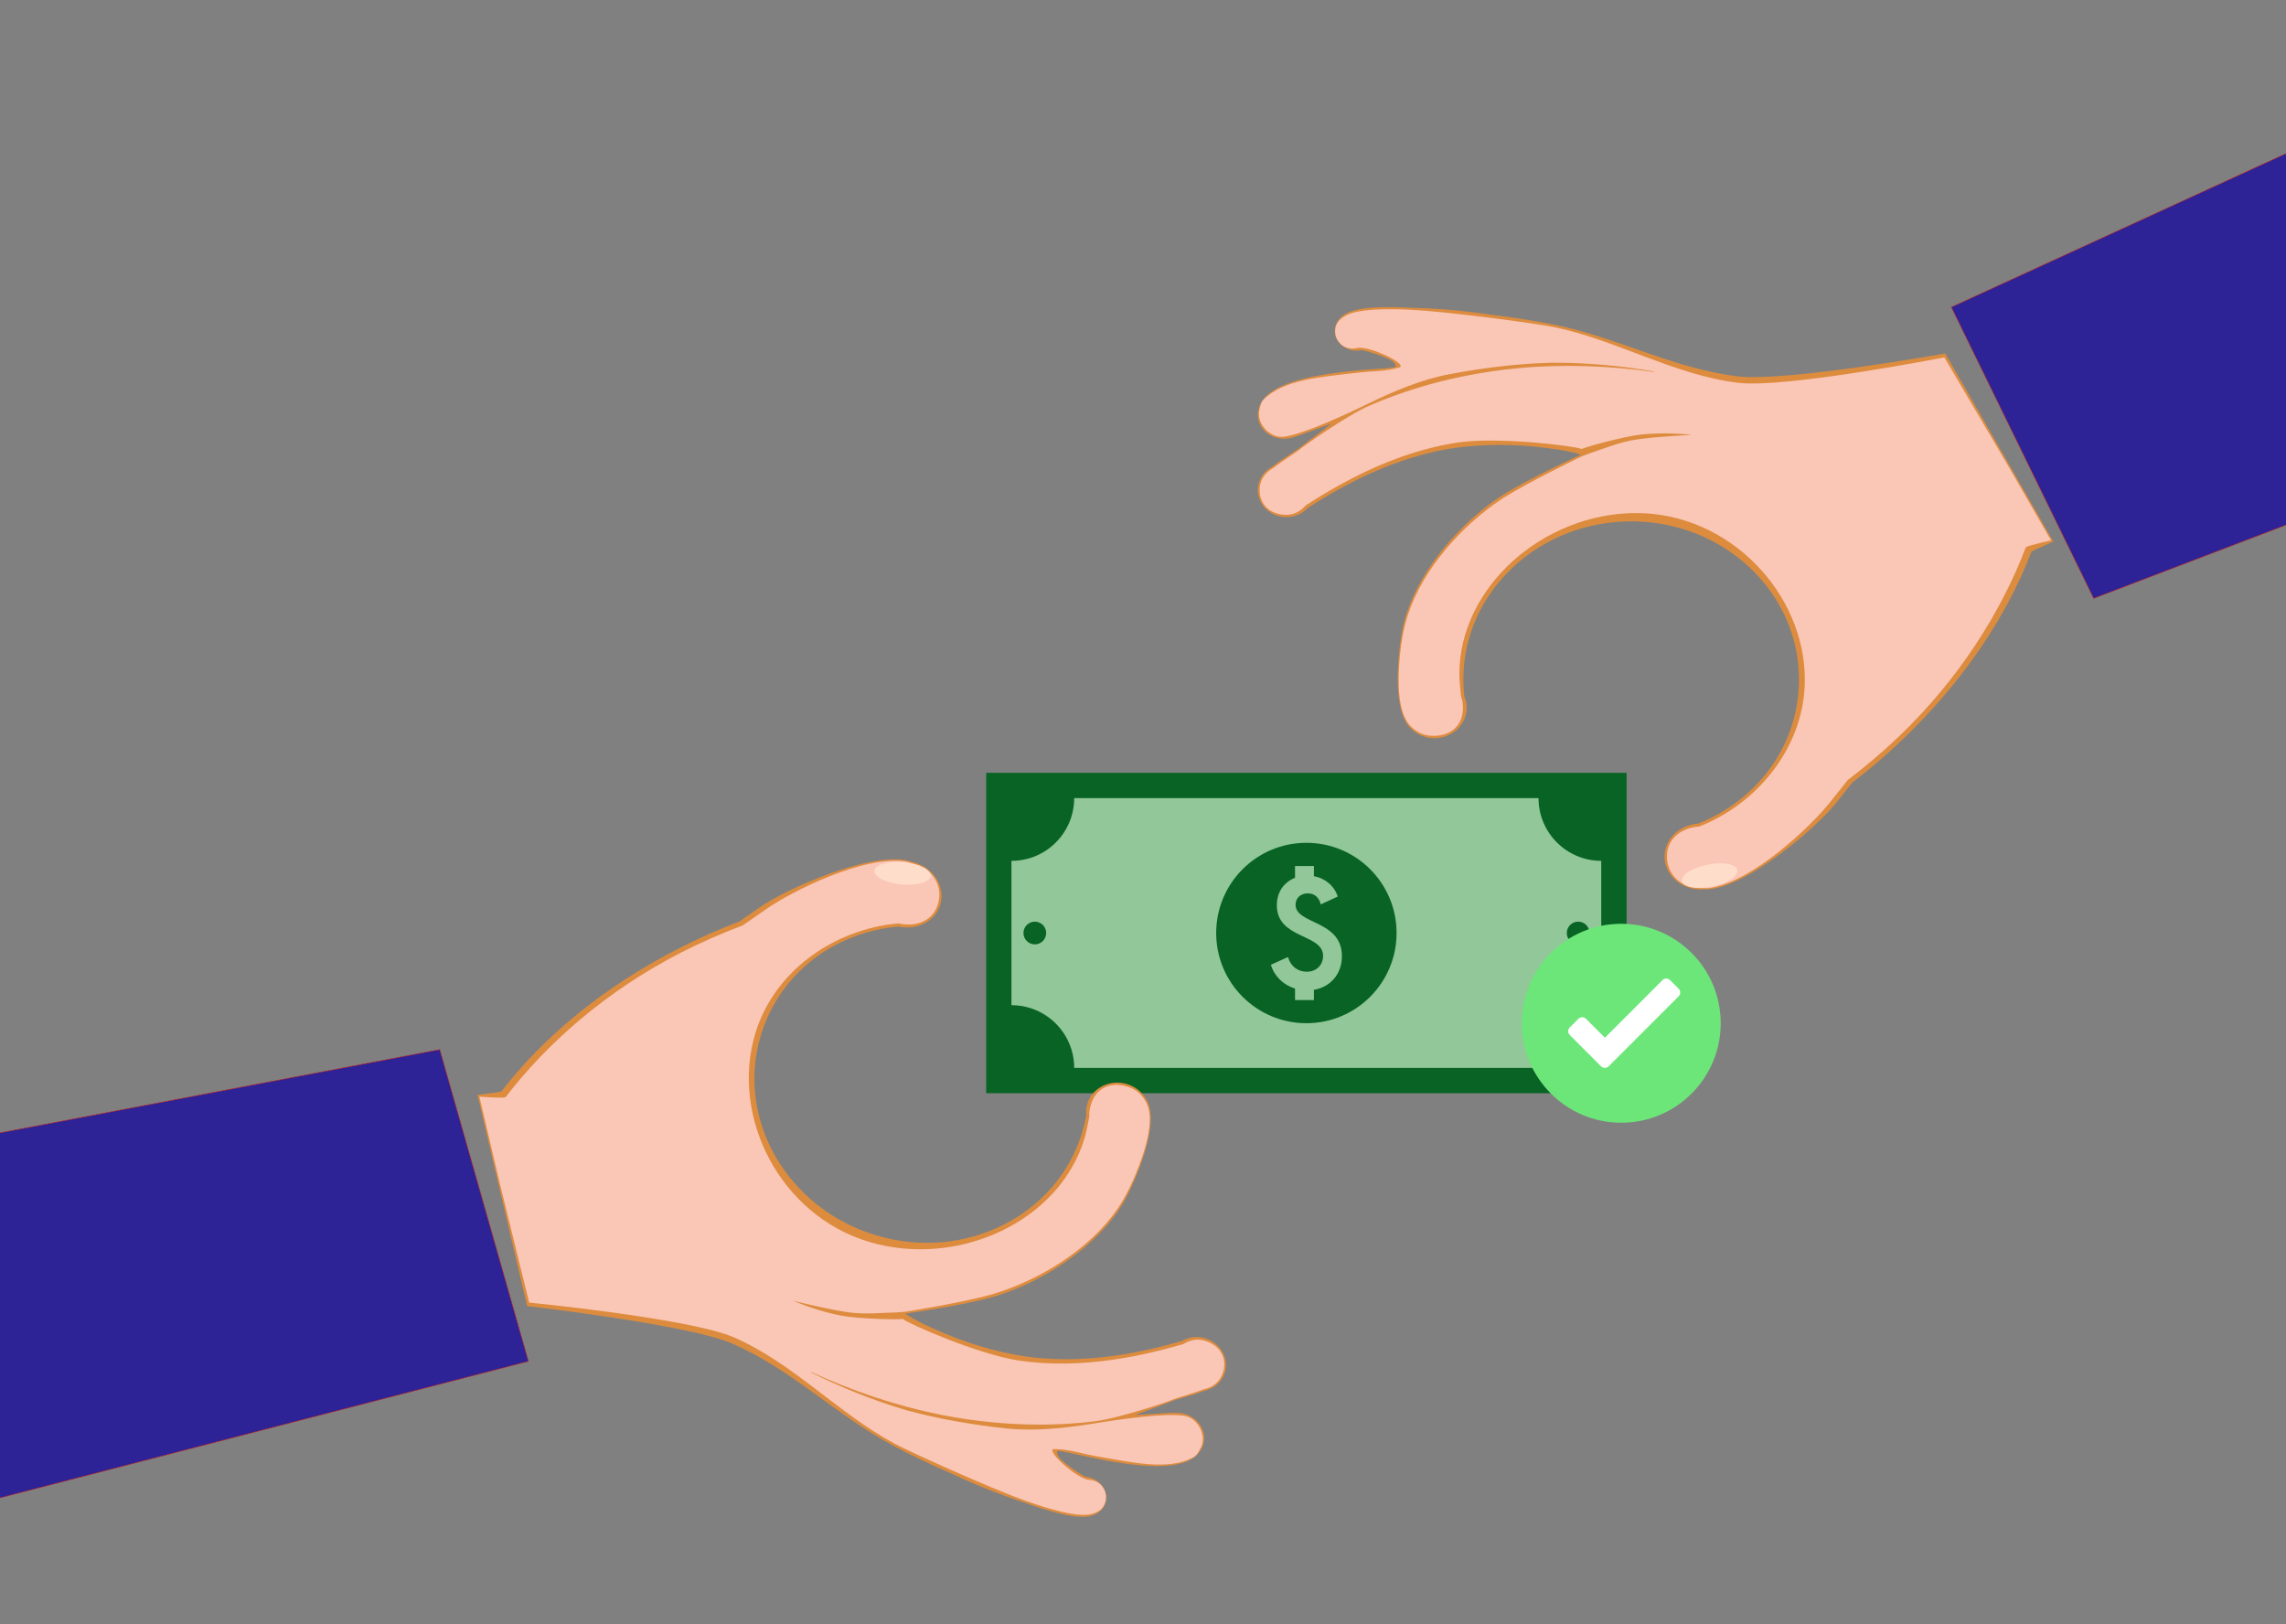 <?xml version="1.0" encoding="utf-8"?>
<!-- Generator: Adobe Illustrator 19.0.0, SVG Export Plug-In . SVG Version: 6.00 Build 0)  -->
<svg version="1.1" id="Layer_1" xmlns="http://www.w3.org/2000/svg" xmlns:xlink="http://www.w3.org/1999/xlink" x="0px" y="0px"
	 viewBox="1920 -2120 4187.1 2975.3" style="enable-background:new 1920 -2120 4187.1 2975.3;" xml:space="preserve">
<rect x="1920" y="-2120" width="4187.1" height="2975.3" fill="#808080" stroke="none"/>
<style type="text/css">
	.st0{fill:#DD8C3E;}
	.st1{clip-path:url(#SVGID_2_);}
	.st2{clip-path:url(#SVGID_4_);}
	.st3{fill:#FAC6B6;}
	.st4{clip-path:url(#SVGID_6_);}
	.st5{clip-path:url(#SVGID_8_);}
	.st6{fill:#FFDDCB;}
	.st7{clip-path:url(#SVGID_10_);}
	.st8{clip-path:url(#SVGID_12_);}
	.st9{clip-path:url(#SVGID_14_);}
	.st10{clip-path:url(#SVGID_16_);}
	.st11{clip-path:url(#SVGID_18_);}
	.st12{clip-path:url(#SVGID_20_);}
	.st13{clip-path:url(#SVGID_22_);}
	.st14{clip-path:url(#SVGID_24_);}
	.st15{fill:#F0F0F0;}
	.st16{clip-path:url(#SVGID_26_);}
	.st17{clip-path:url(#SVGID_28_);}
	.st18{fill:#EBEBEB;}
	.st19{fill:#00193B;}
	.st20{clip-path:url(#SVGID_30_);}
	.st21{clip-path:url(#SVGID_32_);}
	.st22{fill:#FFFFFF;}
	.st23{clip-path:url(#SVGID_34_);}
	.st24{clip-path:url(#SVGID_36_);}
	.st25{clip-path:url(#SVGID_38_);}
	.st26{clip-path:url(#SVGID_40_);}
	.st27{clip-path:url(#SVGID_42_);}
	.st28{fill:#D1D1D1;}
	.st29{clip-path:url(#SVGID_44_);}
	.st30{clip-path:url(#SVGID_46_);}
	.st31{clip-path:url(#SVGID_48_);}
	.st32{clip-path:url(#SVGID_50_);}
	.st33{clip-path:url(#SVGID_52_);}
	.st34{clip-path:url(#SVGID_54_);}
	.st35{clip-path:url(#SVGID_56_);}
	.st36{clip-path:url(#SVGID_59_);}
	.st37{clip-path:url(#SVGID_60_);}
	.st38{clip-path:url(#SVGID_74_);}
	.st39{clip-path:url(#SVGID_75_);}
	.st40{clip-path:url(#SVGID_76_);}
	.st41{clip-path:url(#SVGID_77_);}
	.st42{clip-path:url(#SVGID_78_);}
	.st43{clip-path:url(#SVGID_79_);}
	.st44{clip-path:url(#SVGID_80_);}
	.st45{clip-path:url(#SVGID_81_);}
	.st46{clip-path:url(#SVGID_82_);}
	.st47{clip-path:url(#SVGID_83_);}
	.st48{clip-path:url(#SVGID_84_);}
	.st49{clip-path:url(#SVGID_85_);}
	.st50{clip-path:url(#SVGID_86_);fill:#FFDF26;}
	.st51{clip-path:url(#SVGID_86_);fill:#EBB718;}
	.st52{clip-path:url(#SVGID_86_);fill:#F09C04;}
	.st53{clip-path:url(#SVGID_86_);fill:#FFF459;}
	.st54{clip-path:url(#SVGID_86_);fill:none;}
	.st55{clip-path:url(#SVGID_86_);fill:#EE9E02;}
	.st56{clip-path:url(#SVGID_86_);fill:#F9ED43;}
	.st57{clip-path:url(#SVGID_86_);fill:#DD8C3E;}
	.st58{clip-path:url(#SVGID_86_);fill:#E7E7E7;}
	.st59{clip-path:url(#SVGID_86_);fill:#00193B;}
	.st60{fill:#2D2296;stroke:#BF2222;stroke-miterlimit:22.926;}
	.st61{fill:none;}
	.st62{fill:#086324;}
	.st63{fill:#91C799;}
	.st64{fill:#6CE679;}
	.st65{clip-path:url(#SVGID_88_);}
	.st66{clip-path:url(#SVGID_90_);}
	.st67{clip-path:url(#SVGID_92_);}
	.st68{clip-path:url(#SVGID_94_);}
	.st69{clip-path:url(#SVGID_96_);}
	.st70{clip-path:url(#SVGID_98_);}
	.st71{clip-path:url(#SVGID_100_);}
	.st72{clip-path:url(#SVGID_102_);}
	.st73{clip-path:url(#SVGID_104_);}
	.st74{clip-path:url(#SVGID_106_);}
	.st75{clip-path:url(#SVGID_108_);}
	.st76{clip-path:url(#SVGID_110_);}
	.st77{clip-path:url(#SVGID_112_);}
	.st78{clip-path:url(#SVGID_114_);}
	.st79{clip-path:url(#SVGID_116_);}
	.st80{clip-path:url(#SVGID_118_);}
	.st81{clip-path:url(#SVGID_120_);}
	.st82{clip-path:url(#SVGID_122_);}
	.st83{clip-path:url(#SVGID_124_);}
	.st84{clip-path:url(#SVGID_126_);}
	.st85{clip-path:url(#SVGID_128_);}
	.st86{clip-path:url(#SVGID_130_);}
	.st87{clip-path:url(#SVGID_132_);}
	.st88{clip-path:url(#SVGID_134_);}
	.st89{clip-path:url(#SVGID_136_);}
	.st90{clip-path:url(#SVGID_138_);}
	.st91{clip-path:url(#SVGID_140_);}
	.st92{clip-path:url(#SVGID_142_);}
	.st93{clip-path:url(#SVGID_145_);}
	.st94{clip-path:url(#SVGID_146_);}
	.st95{clip-path:url(#SVGID_160_);}
	.st96{clip-path:url(#SVGID_161_);}
	.st97{clip-path:url(#SVGID_162_);}
	.st98{clip-path:url(#SVGID_163_);}
	.st99{clip-path:url(#SVGID_164_);}
	.st100{clip-path:url(#SVGID_165_);}
	.st101{clip-path:url(#SVGID_166_);}
	.st102{clip-path:url(#SVGID_167_);}
	.st103{clip-path:url(#SVGID_168_);}
	.st104{clip-path:url(#SVGID_169_);}
	.st105{clip-path:url(#SVGID_170_);}
	.st106{clip-path:url(#SVGID_171_);}
	.st107{clip-path:url(#SVGID_172_);fill:#FFDF26;}
	.st108{clip-path:url(#SVGID_172_);fill:#EBB718;}
	.st109{clip-path:url(#SVGID_172_);fill:#F09C04;}
	.st110{clip-path:url(#SVGID_172_);fill:#FFF459;}
	.st111{clip-path:url(#SVGID_172_);fill:none;}
	.st112{clip-path:url(#SVGID_172_);fill:#EE9E02;}
	.st113{clip-path:url(#SVGID_172_);fill:#F9ED43;}
	.st114{clip-path:url(#SVGID_172_);fill:#DD8C3E;}
	.st115{clip-path:url(#SVGID_172_);fill:#E7E7E7;}
	.st116{clip-path:url(#SVGID_172_);fill:#00193B;}
</style>
<path class="st0" d="M5312.8-686.7c-11.1,13.8-21.2,26.5-29.6,37.2c-33,41.9-161,154.1-235.5,158.5c-2.3,0.1-4.8,0.1-7.4,0
	c-1.6,0.1-3.3,0.2-5,0.2c-36.7,0-66.5-27.1-66.5-60.4c0-31.7,27-57.8,61.3-60.2c109.6-43.4,185-144.5,185-264.3
	c0-159.7-137.7-289.4-307.4-289.4c-169.7,0-307.4,129.7-307.4,289.4c0,10.6,0.6,21,1.8,31.2c2.8,6.4,4.3,13.5,4.3,20.9
	c0,30.7-26.4,55.7-59,55.7c-16.8,0-32-6.6-42.8-17.3c-27.4-24.7-25.6-92.6-23.5-121.7c2-28.2,6.1-61.4,14.9-88.6
	c27.7-84.9,99.6-167.6,173.1-215.7c44.1-28.8,146.3-76.1,146.3-76.1s-10.6-3.6-21.4-5.6c-2.5-0.5-5-0.9-7.5-1.4
	c-5.4-1.3-11.3-2.4-16.8-2.8c-51.4-7.8-110.6-11.3-172.4-4.1c-121.5,14.1-225.6,75.4-281.4,111.2c-9.6,10.4-23.8,17.1-39.6,17.1
	c-29,0-52.5-22.2-52.5-49.5c0-18.3,10.6-34.3,26.3-42.9c20.6-16,45.4-29.6,55.7-38.7c4.3-3.8,44.8-33.5,52.4-39.6
	c2.5-2-62.8,23.1-67.3,24.1c-1.2,0.3-2.3,0.5-3.4,0.7c-4.9,1.6-10.3,2.4-15.8,2.4c-26.4,0-47.9-19.5-47.9-43.6
	c0-3.1,0.4-6.2,1.1-9.2c1.2-6.3,4-12.8,8.8-19.2c43.3-57.4,236.4-53.4,242.4-60c2.8-3-5.4-10.7-10.7-13.3c-10.3-5-35.7-14.4-51.3-17
	c-2.9,0.6-5.9,0.9-9.1,0.9c-22.2,0-40.3-16.2-40.3-36.1c0-12.1,6.7-22.8,16.9-29.4c21.6-15.4,77.4-15.7,125.2-12.9
	c37.1,0.7,76.7,3.6,117.6,8.9c8.6,1.1,17.1,2.3,25.5,3.6c40.5,4.7,80.9,11,119,18.8c114.2,23.2,217.6,80.5,334.9,94.3
	c86.8,10.2,379.2-42,379.2-42l119.6,208.1l78.4,136.4c0.2,0.2-32.8,14-40.1,18.4c-44.7,117.4-124.7,237.8-236.2,344.3
	C5375-737.1,5344.3-710.8,5312.8-686.7"/>
<g>
	<defs>
		<rect id="SVGID_1_" x="4225" y="-1554" width="1454" height="1061"/>
	</defs>
	<clipPath id="SVGID_2_">
		<use xlink:href="#SVGID_1_"  style="overflow:visible;"/>
	</clipPath>
	<g class="st1">
		<g>
			<defs>
				<path id="SVGID_3_" d="M5309.8-686.7c-11.1,13.8-21.2,26.5-29.6,37.2c-33,41.9-161,154.1-235.5,158.5c-2.3,0.1-4.8,0.1-7.4,0
					c-1.6,0.1-3.3,0.2-5,0.2c-36.7,0-66.5-27.1-66.5-60.4c0-31.7,27-57.8,61.3-60.2c109.6-43.4,185-144.5,185-264.3
					c0-159.7-137.7-289.4-307.4-289.4c-169.7,0-307.4,129.7-307.4,289.4c0,10.6,0.6,21,1.8,31.2c2.8,6.4,4.3,13.5,4.3,20.9
					c0,30.7-26.4,55.7-59,55.7c-16.8,0-32-6.6-42.8-17.3c-27.4-24.7-25.6-92.6-23.5-121.7c2-28.2,6.1-61.4,14.9-88.6
					c27.7-84.9,99.6-167.6,173.1-215.7c44.1-28.8,146.3-76.1,146.3-76.1s-10.6-3.6-21.4-5.6c-2.5-0.5-5-0.9-7.5-1.4
					c-5.4-1.3-11.3-2.4-16.8-2.8c-51.4-7.8-110.6-11.3-172.4-4.1c-121.5,14.1-225.6,75.4-281.4,111.2c-9.6,10.4-23.8,17.1-39.6,17.1
					c-29,0-52.5-22.2-52.5-49.5c0-18.3,10.6-34.3,26.3-42.9c20.6-16,45.4-29.6,55.7-38.7c4.3-3.8,44.8-33.5,52.4-39.6
					c2.5-2-62.8,23.1-67.3,24.1c-1.2,0.3-2.3,0.5-3.4,0.7c-4.9,1.6-10.3,2.4-15.8,2.4c-26.4,0-47.9-19.5-47.9-43.6
					c0-3.1,0.4-6.2,1.1-9.2c1.2-6.3,4-12.8,8.8-19.2c43.3-57.4,236.4-53.4,242.4-60c2.8-3-5.4-10.7-10.7-13.3
					c-10.3-5-35.7-14.4-51.3-17c-2.9,0.6-5.9,0.9-9.1,0.9c-22.2,0-40.3-16.2-40.3-36.1c0-12.1,6.7-22.8,16.9-29.4
					c21.6-15.4,77.4-15.7,125.2-12.9c37.1,0.7,76.7,3.6,117.6,8.9c8.6,1.1,17.1,2.3,25.5,3.6c40.5,4.7,80.9,11,119,18.8
					c114.2,23.2,217.6,80.5,334.9,94.3c86.8,10.2,379.2-42,379.2-42l119.6,208.1l78.4,136.4c0.2,0.2-32.8,14-40.1,18.4
					c-44.7,117.4-124.7,237.8-236.2,344.3C5372.1-737.1,5341.3-710.8,5309.8-686.7z"/>
			</defs>
			<clipPath id="SVGID_4_">
				<use xlink:href="#SVGID_3_"  style="overflow:visible;"/>
			</clipPath>
			<g class="st2">
				<path class="st3" d="M4424.4-1380c-42.5,20.8-121.1,57-154.2,60c-20.9,1.9-44.3-18-44.3-42c0-3.1,2.2-19.8,7.9-25.6
					c37.2-37.4,102.7-41.5,174.7-50c25.1-3,46.8-1.5,74.2-9.2c18.4-5.2-55.6-41.1-77.3-35.7c-21.5,5.3-39.9-10.8-39.9-30.7
					c0-12.1,5.7-20.1,15.9-26.6c21.6-15.4,81.8-14.8,123.1-12.8c64.1,3.1,223.6,24,261.7,31.7c114.1,23.2,220.7,88.2,338,102.1
					c86.8,10.2,377.1-46.6,377.1-46.6l197.2,334.8c0.2,0.2-40.6,8.5-47.9,12.9c-44.7,117.4-121.8,240.9-233.3,347.4
					c-29.7,28.3-61.3,54.9-92.8,78.9c-11.1,13.9-24.3,30.4-32.8,41.1c-33,41.9-142.5,147.1-222,157c-2.3,0.3-10.6,0-15.8,0
					c-33.9,0.1-60.7-24.6-60.7-57.9c0-31.7,24.9-52.5,59.2-54.9c109.6-43.3,193.4-148.9,193.4-268.7
					c0-159.7-139.1-305.5-308.8-305.5s-324,135.3-324,295c0,10.6,1.9,31,3.1,41.3c2.8,6.4,3.4,13.8,3.4,21.2
					c0,30.7-21.1,50.6-53.6,50.6c-16.8,0-29.8-5.6-40.6-16.3c-27.4-24.7-24.3-89.5-22.2-118.5c2-28.2,6.6-59,15.4-86.2
					c27.7-84.9,99.5-165.2,173-213.3c44.1-28.8,143.9-76.8,143.9-76.8s11.7-4.9,16.7-6.5c25.5-8.4,48.9-18.3,77.3-23.8
					c33.4-6.4,109.7-9.8,109.7-9.8c-16.5-1.8-33.1-2.8-49.6-2.8c-14.1,0-28.4,0.6-42.5,2c-29.5,3-97.8,21.2-110.1,26.6
					c-11.4-5.5-151.1-22.5-224.2-12.2c-121,17.1-224.8,79.4-280.6,115.1c-9.6,10.4-20.5,17.6-36.3,17.6c-29,0-48.6-18.2-48.6-45.5
					c0-18.3,9.8-32.1,25.5-40.6c20.6-16,42.8-28.6,53-37.6c2.7-2.4,80.9-58.1,122.6-76.2c57.7-25,114.5-42,173.2-54
					c32.5-6.6,66.3-11.6,99.9-14.7c81.9-7.6,166.2-4.4,248,6.9c1.1-0.7,0.1-0.8,0.1-0.8c-59.6-10.3-119.8-15.9-179.9-16
					c-3.4,0-6.9-0.1-10.3,0c-60,1.8-119.7,8.9-182.9,20.7C4526.2-1425.8,4474-1404.3,4424.4-1380z M4491.3-1451.6
					c138.1-50.5,263.1-27.6,433.5-9C4781.8-1473.3,4673.1-1494.3,4491.3-1451.6"/>
			</g>
		</g>
		<g>
			<defs>
				<rect id="SVGID_5_" x="5000" y="-539" width="103" height="46"/>
			</defs>
			<clipPath id="SVGID_6_">
				<use xlink:href="#SVGID_5_"  style="overflow:visible;"/>
			</clipPath>
			<g class="st4">
				<g>
					<defs>
						<path id="SVGID_7_" d="M5309.8-686.7c-11.1,13.8-21.2,26.5-29.6,37.2c-33,41.9-161,154.1-235.5,158.5c-2.3,0.1-4.8,0.1-7.4,0
							c-1.6,0.1-3.3,0.2-5,0.2c-36.7,0-66.5-27.1-66.5-60.4c0-31.7,27-57.8,61.3-60.2c109.6-43.4,185-144.5,185-264.3
							c0-159.7-137.7-289.4-307.4-289.4c-169.7,0-307.4,129.7-307.4,289.4c0,10.6,0.6,21,1.8,31.2c2.8,6.4,4.3,13.5,4.3,20.9
							c0,30.7-26.4,55.7-59,55.7c-16.8,0-32-6.6-42.8-17.3c-27.4-24.7-25.6-92.6-23.5-121.7c2-28.2,6.1-61.4,14.9-88.6
							c27.7-84.9,99.6-167.6,173.1-215.7c44.1-28.8,146.3-76.1,146.3-76.1s-10.6-3.6-21.4-5.6c-2.5-0.5-5-0.9-7.5-1.4
							c-5.4-1.3-11.3-2.4-16.8-2.8c-51.4-7.8-110.6-11.3-172.4-4.1c-121.5,14.1-225.6,75.4-281.4,111.2
							c-9.6,10.4-23.8,17.1-39.6,17.1c-29,0-52.5-22.2-52.5-49.5c0-18.3,10.6-34.3,26.3-42.9c20.6-16,45.4-29.6,55.7-38.7
							c4.3-3.8,44.8-33.5,52.4-39.6c2.5-2-62.8,23.1-67.3,24.1c-1.2,0.3-2.3,0.5-3.4,0.7c-4.9,1.6-10.3,2.4-15.8,2.4
							c-26.4,0-47.9-19.5-47.9-43.6c0-3.1,0.4-6.2,1.1-9.2c1.2-6.3,4-12.8,8.8-19.2c43.3-57.4,236.4-53.4,242.4-60
							c2.8-3-5.4-10.7-10.7-13.3c-10.3-5-35.7-14.4-51.3-17c-2.9,0.6-5.9,0.9-9.1,0.9c-22.2,0-40.3-16.2-40.3-36.1
							c0-12.1,6.7-22.8,16.9-29.4c21.6-15.4,77.4-15.7,125.2-12.9c37.1,0.7,76.7,3.6,117.6,8.9c8.6,1.1,17.1,2.3,25.5,3.6
							c40.5,4.7,80.9,11,119,18.8c114.2,23.2,217.6,80.5,334.9,94.3c86.8,10.2,379.2-42,379.2-42l119.6,208.1l78.4,136.4
							c0.2,0.2-32.8,14-40.1,18.4c-44.7,117.4-124.7,237.8-236.2,344.3C5372.1-737.1,5341.3-710.8,5309.8-686.7z"/>
					</defs>
					<clipPath id="SVGID_8_">
						<use xlink:href="#SVGID_7_"  style="overflow:visible;"/>
					</clipPath>
					<g class="st5">
						<path class="st6" d="M5046.8-536.2c27.9-5.8,52.7-1.6,55.3,9.4c2.6,11-18.1,24.6-46,30.4c-27.9,5.8-52.7,1.6-55.3-9.4
							C4998.3-516.8,5018.9-530.4,5046.8-536.2"/>
					</g>
				</g>
				<g>
					<defs>
						<rect id="SVGID_9_" x="4499" y="-825" width="50" height="52"/>
					</defs>
					<clipPath id="SVGID_10_">
						<use xlink:href="#SVGID_9_"  style="overflow:visible;"/>
					</clipPath>
					<g class="st7">
						<g>
							<defs>
								<path id="SVGID_11_" d="M5309.8-686.7c-11.1,13.8-21.2,26.5-29.6,37.2c-33,41.9-161,154.1-235.5,158.5
									c-2.3,0.1-4.8,0.1-7.4,0c-1.6,0.1-3.3,0.2-5,0.2c-36.7,0-66.5-27.1-66.5-60.4c0-31.7,27-57.8,61.3-60.2
									c109.6-43.4,185-144.5,185-264.3c0-159.7-137.7-289.4-307.4-289.4c-169.7,0-307.4,129.7-307.4,289.4c0,10.6,0.6,21,1.8,31.2
									c2.8,6.4,4.3,13.5,4.3,20.9c0,30.7-26.4,55.7-59,55.7c-16.8,0-32-6.6-42.8-17.3c-27.4-24.7-25.6-92.6-23.5-121.7
									c2-28.2,6.1-61.4,14.9-88.6c27.7-84.9,99.6-167.6,173.1-215.7c44.1-28.8,146.3-76.1,146.3-76.1s-10.6-3.6-21.4-5.6
									c-2.5-0.5-5-0.9-7.5-1.4c-5.4-1.3-11.3-2.4-16.8-2.8c-51.4-7.8-110.6-11.3-172.4-4.1c-121.5,14.1-225.6,75.4-281.4,111.2
									c-9.6,10.4-23.8,17.1-39.6,17.1c-29,0-52.5-22.2-52.5-49.5c0-18.3,10.6-34.3,26.3-42.9c20.6-16,45.4-29.6,55.7-38.7
									c4.3-3.8,44.8-33.5,52.4-39.6c2.5-2-62.8,23.1-67.3,24.1c-1.2,0.3-2.3,0.5-3.4,0.7c-4.9,1.6-10.3,2.4-15.8,2.4
									c-26.4,0-47.9-19.5-47.9-43.6c0-3.1,0.4-6.2,1.1-9.2c1.2-6.3,4-12.8,8.8-19.2c43.3-57.4,236.4-53.4,242.4-60
									c2.8-3-5.4-10.7-10.7-13.3c-10.3-5-35.7-14.4-51.3-17c-2.9,0.6-5.9,0.9-9.1,0.9c-22.2,0-40.3-16.2-40.3-36.1
									c0-12.1,6.7-22.8,16.9-29.4c21.6-15.4,77.4-15.7,125.2-12.9c37.1,0.7,76.7,3.6,117.6,8.9c8.6,1.1,17.1,2.3,25.5,3.6
									c40.5,4.7,80.9,11,119,18.8c114.2,23.2,217.6,80.5,334.9,94.3c86.8,10.2,379.2-42,379.2-42l119.6,208.1l78.4,136.4
									c0.2,0.2-32.8,14-40.1,18.4c-44.7,117.4-124.7,237.8-236.2,344.3C5372.1-737.1,5341.3-710.8,5309.8-686.7z"/>
							</defs>
							<clipPath id="SVGID_12_">
								<use xlink:href="#SVGID_11_"  style="overflow:visible;"/>
							</clipPath>
							<g class="st8">
								<path class="st6" d="M4539.3-809.5c9.5,13.4,12.4,27.6,3.8,33.1c-8.6,5.5-26.6,2.1-36.2-11.3c-9.5-13.4-9.6-29.2-0.9-34.7
									C4514.6-827.9,4529.8-822.9,4539.3-809.5"/>
							</g>
						</g>
						<g>
							<defs>
								<rect id="SVGID_13_" x="4227" y="-1287" width="74" height="68"/>
							</defs>
							<clipPath id="SVGID_14_">
								<use xlink:href="#SVGID_13_"  style="overflow:visible;"/>
							</clipPath>
							<g class="st9">
								<g>
									<defs>
										<path id="SVGID_15_" d="M5309.8-686.7c-11.1,13.8-21.2,26.5-29.6,37.2c-33,41.9-161,154.1-235.5,158.5
											c-2.3,0.1-4.8,0.1-7.4,0c-1.6,0.1-3.3,0.2-5,0.2c-36.7,0-66.5-27.1-66.5-60.4c0-31.7,27-57.8,61.3-60.2
											c109.6-43.4,185-144.5,185-264.3c0-159.7-137.7-289.4-307.4-289.4c-169.7,0-307.4,129.7-307.4,289.4
											c0,10.6,0.6,21,1.8,31.2c2.8,6.4,4.3,13.5,4.3,20.9c0,30.7-26.4,55.7-59,55.7c-16.8,0-32-6.6-42.8-17.3
											c-27.4-24.7-25.6-92.6-23.5-121.7c2-28.2,6.1-61.4,14.9-88.6c27.7-84.9,99.6-167.6,173.1-215.7
											c44.1-28.8,146.3-76.1,146.3-76.1s-10.6-3.6-21.4-5.6c-2.5-0.5-5-0.9-7.5-1.4c-5.4-1.3-11.3-2.4-16.8-2.8
											c-51.4-7.8-110.6-11.3-172.4-4.1c-121.5,14.1-225.6,75.4-281.4,111.2c-9.6,10.4-23.8,17.1-39.6,17.1
											c-29,0-52.5-22.2-52.5-49.5c0-18.3,10.6-34.3,26.3-42.9c20.6-16,45.4-29.6,55.7-38.7c4.3-3.8,44.8-33.5,52.4-39.6
											c2.5-2-62.8,23.1-67.3,24.1c-1.2,0.3-2.3,0.5-3.4,0.7c-4.9,1.6-10.3,2.4-15.8,2.4c-26.4,0-47.9-19.5-47.9-43.6
											c0-3.1,0.4-6.2,1.1-9.2c1.2-6.3,4-12.8,8.8-19.2c43.3-57.4,236.4-53.4,242.4-60c2.8-3-5.4-10.7-10.7-13.3
											c-10.3-5-35.7-14.4-51.3-17c-2.9,0.6-5.9,0.9-9.1,0.9c-22.2,0-40.3-16.2-40.3-36.1c0-12.1,6.7-22.8,16.9-29.4
											c21.6-15.4,77.4-15.7,125.2-12.9c37.1,0.7,76.7,3.6,117.6,8.9c8.6,1.1,17.1,2.3,25.5,3.6c40.5,4.7,80.9,11,119,18.8
											c114.2,23.2,217.6,80.5,334.9,94.3c86.8,10.2,379.2-42,379.2-42l119.6,208.1l78.4,136.4c0.2,0.2-32.8,14-40.1,18.4
											c-44.7,117.4-124.7,237.8-236.2,344.3C5372.1-737.1,5341.3-710.8,5309.8-686.7z"/>
									</defs>
									<clipPath id="SVGID_16_">
										<use xlink:href="#SVGID_15_"  style="overflow:visible;"/>
									</clipPath>
									<g class="st10">
										<path class="st6" d="M4281-1235.8c-19.9,15.5-44.2,21-51.1,13.1c-6.9-7.9,3.5-26.8,23.3-42.3c19.9-15.5,37-26.3,43.9-18.3
											C4304-1275.4,4300.8-1251.3,4281-1235.8"/>
									</g>
								</g>
								<g>
									<defs>
										<rect id="SVGID_17_" x="4227" y="-1409" width="52" height="43"/>
									</defs>
									<clipPath id="SVGID_18_">
										<use xlink:href="#SVGID_17_"  style="overflow:visible;"/>
									</clipPath>
									<g class="st11">
										<g>
											<defs>
												<path id="SVGID_19_" d="M5309.8-686.7c-11.1,13.8-21.2,26.5-29.6,37.2c-33,41.9-161,154.1-235.5,158.5
													c-2.3,0.1-4.8,0.1-7.4,0c-1.6,0.1-3.3,0.2-5,0.2c-36.7,0-66.5-27.1-66.5-60.4c0-31.7,27-57.8,61.3-60.2
													c109.6-43.4,185-144.5,185-264.3c0-159.7-137.7-289.4-307.4-289.4c-169.7,0-307.4,129.7-307.4,289.4
													c0,10.6,0.6,21,1.8,31.2c2.8,6.4,4.3,13.5,4.3,20.9c0,30.7-26.4,55.7-59,55.7c-16.8,0-32-6.6-42.8-17.3
													c-27.4-24.7-25.6-92.6-23.5-121.7c2-28.2,6.1-61.4,14.9-88.6c27.7-84.9,99.6-167.6,173.1-215.7
													c44.1-28.8,146.3-76.1,146.3-76.1s-10.6-3.6-21.4-5.6c-2.5-0.5-5-0.9-7.5-1.4c-5.4-1.3-11.3-2.4-16.8-2.8
													c-51.4-7.8-110.6-11.3-172.4-4.1c-121.5,14.1-225.6,75.4-281.4,111.2c-9.6,10.4-23.8,17.1-39.6,17.1
													c-29,0-52.5-22.2-52.5-49.5c0-18.3,10.6-34.3,26.3-42.9c20.6-16,45.4-29.6,55.7-38.7c4.3-3.8,44.8-33.5,52.4-39.6
													c2.5-2-62.8,23.1-67.3,24.1c-1.2,0.3-2.3,0.5-3.4,0.7c-4.9,1.6-10.3,2.4-15.8,2.4c-26.4,0-47.9-19.5-47.9-43.6
													c0-3.1,0.4-6.2,1.1-9.2c1.2-6.3,4-12.8,8.8-19.2c43.3-57.4,236.4-53.4,242.4-60c2.8-3-5.4-10.7-10.7-13.3
													c-10.3-5-35.7-14.4-51.3-17c-2.9,0.6-5.9,0.9-9.1,0.9c-22.2,0-40.3-16.2-40.3-36.1c0-12.1,6.7-22.8,16.9-29.4
													c21.6-15.4,77.4-15.7,125.2-12.9c37.1,0.7,76.7,3.6,117.6,8.9c8.6,1.1,17.1,2.3,25.5,3.6c40.5,4.7,80.9,11,119,18.8
													c114.2,23.2,217.6,80.5,334.9,94.3c86.8,10.2,379.2-42,379.2-42l119.6,208.1l78.4,136.4c0.2,0.2-32.8,14-40.1,18.4
													c-44.7,117.4-124.7,237.8-236.2,344.3C5372.1-737.1,5341.3-710.8,5309.8-686.7z"/>
											</defs>
											<clipPath id="SVGID_20_">
												<use xlink:href="#SVGID_19_"  style="overflow:visible;"/>
											</clipPath>
											<g class="st12">
												<path class="st6" d="M4263.7-1375.4c-13.9,9.1-32.1,11.8-35.2,5.7c-3.4-6.7,4.9-19.9,18-27.3
													c16.5-9.3,26.3-14.3,30.4-8.8C4281-1400.1,4277.6-1384.5,4263.7-1375.4"/>
											</g>
										</g>
										<g>
											<defs>
												<rect id="SVGID_21_" x="4370" y="-1547" width="43" height="24"/>
											</defs>
											<clipPath id="SVGID_22_">
												<use xlink:href="#SVGID_21_"  style="overflow:visible;"/>
											</clipPath>
											<g class="st13">
												<g>
													<defs>
														<path id="SVGID_23_" d="M5309.8-686.7c-11.1,13.8-21.2,26.5-29.6,37.2c-33,41.9-161,154.1-235.5,158.5
															c-2.3,0.1-4.8,0.1-7.4,0c-1.6,0.1-3.3,0.2-5,0.2c-36.7,0-66.5-27.1-66.5-60.4c0-31.7,27-57.8,61.3-60.2
															c109.6-43.4,185-144.5,185-264.3c0-159.7-137.7-289.4-307.4-289.4c-169.7,0-307.4,129.7-307.4,289.4
															c0,10.6,0.6,21,1.8,31.2c2.8,6.4,4.3,13.5,4.3,20.9c0,30.7-26.4,55.7-59,55.7c-16.8,0-32-6.6-42.8-17.3
															c-27.4-24.7-25.6-92.6-23.5-121.7c2-28.2,6.1-61.4,14.9-88.6c27.7-84.9,99.6-167.6,173.1-215.7
															c44.1-28.8,146.3-76.1,146.3-76.1s-10.6-3.6-21.4-5.6c-2.5-0.5-5-0.9-7.5-1.4c-5.4-1.3-11.3-2.4-16.8-2.8
															c-51.4-7.8-110.6-11.3-172.4-4.1c-121.5,14.1-225.6,75.4-281.4,111.2c-9.6,10.4-23.8,17.1-39.6,17.1
															c-29,0-52.5-22.2-52.5-49.5c0-18.3,10.6-34.3,26.3-42.9c20.6-16,45.4-29.6,55.7-38.7c4.3-3.8,44.8-33.5,52.4-39.6
															c2.5-2-62.8,23.1-67.3,24.1c-1.2,0.3-2.3,0.5-3.4,0.7c-4.9,1.6-10.3,2.4-15.8,2.4c-26.4,0-47.9-19.5-47.9-43.6
															c0-3.1,0.4-6.2,1.1-9.2c1.2-6.3,4-12.8,8.8-19.2c43.3-57.4,236.4-53.4,242.4-60c2.8-3-5.4-10.7-10.7-13.3
															c-10.3-5-35.7-14.4-51.3-17c-2.9,0.6-5.9,0.9-9.1,0.9c-22.2,0-40.3-16.2-40.3-36.1c0-12.1,6.7-22.8,16.9-29.4
															c21.6-15.4,77.4-15.7,125.2-12.9c37.1,0.7,76.7,3.6,117.6,8.9c8.6,1.1,17.1,2.3,25.5,3.6c40.5,4.7,80.9,11,119,18.8
															c114.2,23.2,217.6,80.5,334.9,94.3c86.8,10.2,379.2-42,379.2-42l119.6,208.1l78.4,136.4c0.2,0.2-32.8,14-40.1,18.4
															c-44.7,117.4-124.7,237.8-236.2,344.3C5372.1-737.1,5341.3-710.8,5309.8-686.7z"/>
													</defs>
													<clipPath id="SVGID_24_">
														<use xlink:href="#SVGID_23_"  style="overflow:visible;"/>
													</clipPath>
													<g class="st14">
														<path class="st6" d="M4396.7-1526.2c-11.7,4.1-25.1,3.5-26.1-1.1c-1-5,11.5-12.9,18.4-15.8c7-2.9,21.6-6,23.3-1.6
															C4414.1-1540.4,4408.4-1530.3,4396.7-1526.2"/>
													</g>
												</g>
												<path class="st15" d="M5871.6-1197L5679-1606.8l-243.6,124.2l208.7,404.8L5871.6-1197"/>
												<g>
													<defs>
														<rect id="SVGID_25_" x="5602" y="-1229" width="270" height="152"/>
													</defs>
													<clipPath id="SVGID_26_">
														<use xlink:href="#SVGID_25_"  style="overflow:visible;"/>
													</clipPath>
													<g class="st16">
														<g>
															<defs>
																<polygon id="SVGID_27_" points="5871.6,-1197 5679,-1606.8 5435.4,-1482.6 5644.1,-1077.8 																"/>
															</defs>
															<clipPath id="SVGID_28_">
																<use xlink:href="#SVGID_27_"  style="overflow:visible;"/>
															</clipPath>
															<g class="st17">
																<path class="st18" d="M5871.6-1197l-19.4-31.8l-250,101.8l20.8,60.1L5871.6-1197"/>
															</g>
														</g>
														<path class="st19" d="M6717-2120v727.6l-965.1,368.3l-260.7-533.3L6717-2120"/>
														<g>
															<defs>
																<rect id="SVGID_29_" x="5841" y="-1176" width="75" height="72"/>
															</defs>
															<clipPath id="SVGID_30_">
																<use xlink:href="#SVGID_29_"  style="overflow:visible;"/>
															</clipPath>
															<g class="st20">
																<g>
																	<defs>
																		<polygon id="SVGID_31_" points="6717,-2120 6717,-1392.4 5751.9,-1024.1 5491.3,-1557.4 																		"/>
																	</defs>
																	<clipPath id="SVGID_32_">
																		<use xlink:href="#SVGID_31_"  style="overflow:visible;"/>
																	</clipPath>
																	<g class="st21">
																		<path class="st22" d="M5878.7-1175.1c20.6,0,37.2,15.7,37.2,35.1c0,19.4-16.7,35.1-37.2,35.1
																			c-20.5,0-37.2-15.7-37.2-35.1C5841.4-1159.4,5858.1-1175.1,5878.7-1175.1"/>
																	</g>
																</g>
																<g>
																	<defs>
																		<rect id="SVGID_33_" x="5949" y="-1205" width="75" height="71"/>
																	</defs>
																	<clipPath id="SVGID_34_">
																		<use xlink:href="#SVGID_33_"  style="overflow:visible;"/>
																	</clipPath>
																	<g class="st23">
																		<g>
																			<defs>
																				<polygon id="SVGID_35_" points="6717,-2120 6717,-1392.4 5751.9,-1024.1 5491.3,-1557.4 																				
																					"/>
																			</defs>
																			<clipPath id="SVGID_36_">
																				<use xlink:href="#SVGID_35_"  style="overflow:visible;"/>
																			</clipPath>
																			<g class="st24">
																				<path class="st22" d="M5986.8-1204.9c20.6,0,37.2,15.7,37.2,35.1c0,19.4-16.7,35.1-37.2,35.1
																					c-20.5,0-37.2-15.7-37.2-35.1C5949.5-1189.1,5966.2-1204.9,5986.8-1204.9"/>
																			</g>
																		</g>
																		<g>
																			<defs>
																				<rect id="SVGID_37_" x="5845" y="-1172" width="68" height="64"/>
																			</defs>
																			<clipPath id="SVGID_38_">
																				<use xlink:href="#SVGID_37_"  style="overflow:visible;"/>
																			</clipPath>
																			<g class="st25">
																				<g>
																					<defs>
																						<path id="SVGID_39_" d="M5878.7-1175.1c20.6,0,37.2,15.7,37.2,35.1c0,19.4-16.7,35.1-37.2,35.1
																							c-20.5,0-37.2-15.7-37.2-35.1C5841.4-1159.4,5858.1-1175.1,5878.7-1175.1z"/>
																					</defs>
																					<clipPath id="SVGID_40_">
																						<use xlink:href="#SVGID_39_"  style="overflow:visible;"/>
																					</clipPath>
																					<g class="st26">
																						<g>
																							<defs>
																								<polygon id="SVGID_41_" points="6717,-2120 6717,-1392.4 5751.9,-1024.1 5491.3,-1557.4 
																																																	"/>
																							</defs>
																							<clipPath id="SVGID_42_">
																								<use xlink:href="#SVGID_41_"  style="overflow:visible;"/>
																							</clipPath>
																							<g class="st27">
																								<path class="st28" d="M5878.7-1171.6c18.5,0,33.6,14.2,33.6,31.6c0,17.5-15,31.6-33.6,31.6
																									c-18.5,0-33.5-14.2-33.5-31.6C5845.1-1157.4,5860.2-1171.6,5878.7-1171.6"/>
																							</g>
																						</g>
																					</g>
																				</g>
																				<g>
																					<defs>
																						<rect id="SVGID_43_" x="5953" y="-1202" width="68" height="64"/>
																					</defs>
																					<clipPath id="SVGID_44_">
																						<use xlink:href="#SVGID_43_"  style="overflow:visible;"/>
																					</clipPath>
																					<g class="st29">
																						<g>
																							<defs>
																								<path id="SVGID_45_" d="M5986.8-1204.9c20.6,0,37.2,15.7,37.2,35.1c0,19.4-16.7,35.1-37.2,35.1
																									c-20.5,0-37.2-15.7-37.2-35.1C5949.5-1189.1,5966.2-1204.9,5986.8-1204.9z"/>
																							</defs>
																							<clipPath id="SVGID_46_">
																								<use xlink:href="#SVGID_45_"  style="overflow:visible;"/>
																							</clipPath>
																							<g class="st30">
																								<g>
																									<defs>
																										<polygon id="SVGID_47_" points="6717,-2120 6717,-1392.4 5751.9,-1024.1 5491.3,-1557.4 
																																																					"/>
																									</defs>
																									<clipPath id="SVGID_48_">
																										<use xlink:href="#SVGID_47_"  style="overflow:visible;"/>
																									</clipPath>
																									<g class="st31">
																										<path class="st28" d="M5986.8-1201.4c18.5,0,33.5,14.2,33.5,31.6c0,17.5-15,31.6-33.5,31.6
																											c-18.5,0-33.5-14.2-33.5-31.6C5953.2-1187.2,5968.3-1201.4,5986.8-1201.4"/>
																									</g>
																								</g>
																							</g>
																						</g>
																						<g>
																							<defs>
																								<rect id="SVGID_49_" x="5866" y="-1152" width="13" height="12"/>
																							</defs>
																							<clipPath id="SVGID_50_">
																								<use xlink:href="#SVGID_49_"  style="overflow:visible;"/>
																							</clipPath>
																							<g class="st32">
																								<g>
																									<defs>
																										<path id="SVGID_51_" d="M5878.7-1175.1c20.6,0,37.2,15.7,37.2,35.1c0,19.4-16.7,35.1-37.2,35.1
																											c-20.5,0-37.2-15.7-37.2-35.1C5841.4-1159.4,5858.1-1175.1,5878.7-1175.1z"/>
																									</defs>
																									<clipPath id="SVGID_52_">
																										<use xlink:href="#SVGID_51_"  style="overflow:visible;"/>
																									</clipPath>
																									<g class="st33">
																										<g>
																											<defs>
																												<polygon id="SVGID_53_" points="6717,-2120 6717,-1392.4 5751.9,-1024.1 5491.3,-1557.4 
																																																									"/>
																											</defs>
																											<clipPath id="SVGID_54_">
																												<use xlink:href="#SVGID_53_"  style="overflow:visible;"/>
																											</clipPath>
																											<g class="st34">
																												<path d="M5872.7-1151.9c3.3,0,5.9,2.5,5.9,5.6s-2.7,5.6-5.9,5.6c-3.3,0-6-2.5-6-5.6
																													S5869.4-1151.9,5872.7-1151.9"/>
																											</g>
																										</g>
																									</g>
																								</g>
																								<g>
																									<defs>
																										<rect id="SVGID_55_" x="5974" y="-1182" width="13" height="12"/>
																									</defs>
																									<clipPath id="SVGID_56_">
																										<use xlink:href="#SVGID_55_"  style="overflow:visible;"/>
																									</clipPath>
																									<g class="st35">
																										<g>
																											<defs>
																												<path id="SVGID_57_" d="M5986.8-1204.9c20.6,0,37.2,15.7,37.2,35.1c0,19.4-16.7,35.1-37.2,35.1
																													c-20.5,0-37.2-15.7-37.2-35.1C5949.5-1189.1,5966.2-1204.9,5986.8-1204.9z"/>
																											</defs>
																											<defs>
																												<rect id="SVGID_58_" x="5878" y="-1137" width="13" height="12"/>
																											</defs>
																											<clipPath id="SVGID_59_">
																												<use xlink:href="#SVGID_57_"  style="overflow:visible;"/>
																											</clipPath>
																											<clipPath id="SVGID_60_" class="st36">
																												<use xlink:href="#SVGID_58_"  style="overflow:visible;"/>
																											</clipPath>
																											<g class="st37">
																												<g>
																													<defs>
																														<rect id="SVGID_61_" x="5491" y="-2120" width="1226" height="986"/>
																													</defs>
																													<defs>
																														<rect id="SVGID_62_" x="2992" y="1428" width="1394" height="622"/>
																													</defs>
																													<defs>
																														<rect id="SVGID_63_" x="3817" y="1672" width="114" height="119"/>
																													</defs>
																													<defs>
																														<rect id="SVGID_64_" x="3817" y="1672" width="102" height="119"/>
																													</defs>
																													<defs>
																														<rect id="SVGID_65_" x="2833" y="2192" width="71" height="82"/>
																													</defs>
																													<defs>
																														<rect id="SVGID_66_" x="2836" y="2196" width="64" height="74"/>
																													</defs>
																													<defs>
																														<rect id="SVGID_67_" x="2863" y="2216" width="12" height="14"/>
																													</defs>
																													<defs>
																														<rect id="SVGID_68_" x="2863" y="2238" width="12" height="14"/>
																													</defs>
																													<defs>
																														<rect id="SVGID_69_" x="2734" y="2230" width="71" height="82"/>
																													</defs>
																													<defs>
																														<rect id="SVGID_70_" x="2737" y="2234" width="64" height="74"/>
																													</defs>
																													<defs>
																														<rect id="SVGID_71_" x="2764" y="2254" width="12" height="14"/>
																													</defs>
																													<defs>
																														<rect id="SVGID_72_" x="2764" y="2276" width="12" height="14"/>
																													</defs>
																													<defs>
																														<rect id="SVGID_73_" x="1917" y="2082" width="1096" height="598"/>
																													</defs>
																													<clipPath id="SVGID_74_">
																														<use xlink:href="#SVGID_61_"  style="overflow:visible;"/>
																													</clipPath>
																													<clipPath id="SVGID_75_" class="st38">
																														<use xlink:href="#SVGID_62_"  style="overflow:visible;"/>
																													</clipPath>
																													<clipPath id="SVGID_76_" class="st39">
																														<use xlink:href="#SVGID_63_"  style="overflow:visible;"/>
																													</clipPath>
																													<clipPath id="SVGID_77_" class="st40">
																														<use xlink:href="#SVGID_64_"  style="overflow:visible;"/>
																													</clipPath>
																													<clipPath id="SVGID_78_" class="st41">
																														<use xlink:href="#SVGID_65_"  style="overflow:visible;"/>
																													</clipPath>
																													<clipPath id="SVGID_79_" class="st42">
																														<use xlink:href="#SVGID_66_"  style="overflow:visible;"/>
																													</clipPath>
																													<clipPath id="SVGID_80_" class="st43">
																														<use xlink:href="#SVGID_67_"  style="overflow:visible;"/>
																													</clipPath>
																													<clipPath id="SVGID_81_" class="st44">
																														<use xlink:href="#SVGID_68_"  style="overflow:visible;"/>
																													</clipPath>
																													<clipPath id="SVGID_82_" class="st45">
																														<use xlink:href="#SVGID_69_"  style="overflow:visible;"/>
																													</clipPath>
																													<clipPath id="SVGID_83_" class="st46">
																														<use xlink:href="#SVGID_70_"  style="overflow:visible;"/>
																													</clipPath>
																													<clipPath id="SVGID_84_" class="st47">
																														<use xlink:href="#SVGID_71_"  style="overflow:visible;"/>
																													</clipPath>
																													<clipPath id="SVGID_85_" class="st48">
																														<use xlink:href="#SVGID_72_"  style="overflow:visible;"/>
																													</clipPath>
																													<clipPath id="SVGID_86_" class="st49">
																														<use xlink:href="#SVGID_73_"  style="overflow:visible;"/>
																													</clipPath>
																													<path class="st50" d="M4681.9-426.7c97.2,21.6,158.9,116.7,137.6,212.2
																														c-21.3,95.5-117.4,155.4-214.7,133.8c-97.2-21.6-158.9-116.7-137.6-212.2
																														C4488.5-388.4,4584.7-448.4,4681.9-426.7"/>
																													<path class="st51" d="M4676-400c82.2,18.3,134.3,98.7,116.3,179.4c-18,80.7-99.3,131.4-181.5,113.1
																														c-82.2-18.3-134.3-98.7-116.3-179.4C4512.4-367.6,4593.8-418.3,4676-400"/>
																													<path class="st52" d="M4522-164c-26-34-37.4-78.4-27.5-122.9c18-80.7,99.3-131.4,181.5-113.1
																														c39.2,8.7,71.6,31.6,92.8,62c-21.2-27.6-52-48.3-88.8-56.5c-82.2-18.3-163.5,32.4-181.5,113.1
																														C4489.1-239.3,4498.8-197.2,4522-164"/>
																													<path class="st53" d="M4673.2-400.6c0.9,0.2,1.9,0.4,2.8,0.6c82.2,18.3,134.3,98.7,116.3,179.4
																														c-18,80.7-99.3,131.4-181.5,113.1c-0.9-0.2-1.9-0.4-2.8-0.6c81.2,16.6,160.9-33.9,178.7-113.7
																														C4804.5-301.6,4753.7-381.1,4673.2-400.6"/>
																													<path class="st54" d="M4663.4-323.9c1.3,0.2,2.6,0.5,4,0.8l3-13.5l15.8,3.5l-3.2,14.3
																														c11.5,3.9,18.6,8.5,24.3,13.1l-4.7,21.1c-9.2-6.2-21.5-12.6-39.3-16.6c-16.8-3.8-27.7,0.8-30.4,12.8
																														c-2.6,11.9,0.9,17.9,15.9,25.7l14,7.7c23.8,12.4,36.8,25.7,30.8,52.5c-5,22.3-19.8,35.6-44.6,36.1
																														l-3.5,15.9l-15.8-3.5l3.1-13.7c-1.3-0.2-2.7-0.4-4-0.7l-3,13.5l-15.8-3.5l3.1-14.1
																														c-14.4-4.6-25.2-10.7-32.8-16.8l4.7-21.3c11.7,8.1,26,15.5,43.6,19.4c3.6,0.8,6.8,1.3,9.8,1.5
																														c-0.2,0-0.4-0.1-0.7-0.1l9.7-0.3c9.4-1.6,14.7-7.4,16.7-16.2c2.8-12.5-2-18.6-18.4-27.6l-14.3-7.3
																														c-21.4-11-32.6-25.5-27-50.9c4.5-20.2,18.9-32.8,42.7-33.1l3.5-15.7l15.8,3.5L4663.4-323.9z"/>
																													<path class="st55" d="M4618.2-195.3l15.5,4.7C4628.2-191.8,4623.1-193.4,4618.2-195.3"/>
																													<path class="st54" d="M4655.9-332.5c1.3,0.2,2.6,0.5,4,0.8l3-13.5l15.8,3.5l-3.2,14.3
																														c11.5,3.9,18.6,8.5,24.3,13.1l-4.7,21.1c-9.2-6.2-21.5-12.6-39.3-16.6c-16.8-3.8-27.7,0.8-30.4,12.8
																														c-2.6,11.9,0.9,17.9,15.9,25.7l14,7.7c23.8,12.4,36.8,25.7,30.8,52.5c-5,22.3-19.8,35.6-44.6,36.1
																														l-3.5,16l-15.8-3.5l3.1-13.7c-1.3-0.2-2.7-0.5-4-0.7l-3,13.5l-15.8-3.5l3.1-14.1
																														c-14.4-4.6-25.2-10.7-32.8-16.8l4.7-21.3c11.7,8.1,26,15.5,43.6,19.4c3.6,0.8,6.8,1.3,9.8,1.5
																														c-0.2,0-0.4-0.1-0.7-0.1l9.7-0.3c9.4-1.6,14.7-7.4,16.7-16.2c2.8-12.5-2-18.6-18.4-27.6l-14.3-7.3
																														c-21.4-11-32.6-25.5-27-50.9c4.5-20.2,18.9-32.8,42.7-33.2l3.5-15.6l15.8,3.5L4655.9-332.5z"/>
																													<path class="st56" d="M4610.7-203.9l15.5,4.7C4620.7-200.5,4615.6-202.1,4610.7-203.9"/>
																													<path class="st54" d="M3419.2,2049.8c-59.3,1.1-118.6-2.8-178-4c-40.1-0.8-78.4,15.5-118.5,14.6
																														c-12.6-0.3-43.3-3.8-53.4-14.7c-33.6-36.1-62.1-201.4-65-250c-1.9-31-2.8-62.4-7-93.1
																														c-0.6-4.6-3.9-30.2-5.1-30.5c3.2-1.9,64.4-38.6,90.8-61.9c23.4-20.6,144-105.5,223.2-98.6
																														c115,10,265.3,177.3,467,158.9c220.3-20.1,194-144.2,263.3-188c27.3-17.3,69.3-31.9,82.2-11.2
																														c0.1,0.2,39.3-42.5,83.5-46.4c17.7-1.6,30.3,6.4,34.5,16.6c3.6,8.6,3.7,17.8,9.4,18.2
																														c5.1,0.3,17.5-10,26-15.5c27.1-17.3,49.4-11.4,62.5,15.4c0.4,0.9,10.2,29.6-4.4,52.9
																														c-4.8,7.7,30.1-19.7,57.4,18.3c11.1,15.4-5.9,45.2-19.6,71.1c-179,338.9-502.8,415.8-595,434
																														C3633.7,2063.3,3507.9,2048.1,3419.2,2049.8z"/>
																													<path class="st57" d="M2992.2,1672.1l-0.1,0.1C2992.1,1672.1,2992.1,1672.1,2992.2,1672.1"/>
																													<path class="st58" d="M2962.2,2153.2l-148.5-475.6l186.3-46.8l100.9,451.8L2962.2,2153.2"/>
																													<path class="st59" d="M1917,2680v-729.8l992-319.4l103.3,565.9L1917,2680"/>
																												</g>
																											</g>
																										</g>
																									</g>
																								</g>
																							</g>
																						</g>
																					</g>
																				</g>
																			</g>
																		</g>
																	</g>
																</g>
															</g>
														</g>
													</g>
												</g>
											</g>
										</g>
									</g>
								</g>
							</g>
						</g>
					</g>
				</g>
			</g>
		</g>
	</g>
</g>
<polygon class="st60" points="6720,-2120 6720,-1392.4 5754.9,-1024.1 5494.2,-1557.4 "/>
<path class="st61" d="M5881.6-1175.1c20.6,0,37.2,15.7,37.2,35.1c0,19.4-16.7,35.1-37.2,35.1c-20.5,0-37.2-15.7-37.2-35.1
	C5844.4-1159.4,5861.1-1175.1,5881.6-1175.1z"/>
<rect x="5989" y="-1167" class="st61" width="13" height="12"/>
<g>
	<path class="st62" d="M3726.3-704.5h1173v586.8h-1173V-704.5"/>
	<path class="st63" d="M3887.5-658.2h850.5c0,63.5,51.5,114.9,114.9,114.9v264.4c-63.5,0-114.9,51.5-114.9,114.9h-850.5
		c0-63.5-51.5-114.9-114.9-114.9v-264.4C3836.1-543.2,3887.5-594.7,3887.5-658.2"/>
	<path class="st62" d="M3815.4-431.9c11.5,0,20.8,9.3,20.8,20.8c0,11.5-9.3,20.8-20.8,20.8c-11.5,0-20.8-9.3-20.8-20.8
		C3794.6-422.6,3803.9-431.9,3815.4-431.9"/>
	<path class="st62" d="M4810.6-431.9c11.5,0,20.8,9.3,20.8,20.8c0,11.5-9.3,20.8-20.8,20.8c-11.5,0-20.8-9.3-20.8-20.8
		C4789.8-422.6,4799.1-431.9,4810.6-431.9"/>
	<path class="st62" d="M4312.8-576.3c91.3,0,165.2,74,165.2,165.2s-74,165.2-165.2,165.2s-165.2-74-165.2-165.2
		S4221.5-576.3,4312.8-576.3"/>
	<path class="st63" d="M4377.9-368.7c0-66.6-84.9-57.8-84.9-94.2c0-12,9.1-20.8,22.4-20.8c12.2,0,20.8,7.5,23.7,20.2l31.2-14.4
		c-6.4-19.4-22.6-33.3-43.7-37.3v-18.6h-34.6v21.6c-19.7,7.7-33.3,25.3-33.3,50.3c0,62.3,84.7,51.6,84.7,92.7c0,16.5-12,29-30.1,29
		c-16.2,0-29.6-10.1-34.1-26.9l-31.4,14.1c6.1,20.8,22.6,37,44.2,43.7v21h34.6V-307C4356.3-312,4377.9-335.4,4377.9-368.7"/>
	<g>
		<path class="st64" d="M5071.7-245.8c0-100.6-81.6-182.2-182.2-182.2c-100.6,0-182.2,81.6-182.2,182.2
			c0,100.6,81.6,182.2,182.2,182.2C4990.2-63.6,5071.7-145.2,5071.7-245.8"/>
		<path class="st22" d="M4957.2-316.9l-97.6,97.6l-26.8-26.8l-7.9-7.9c-3.8-3.8-10-3.8-13.8,0l-15.9,15.9c-3.8,3.8-3.8,10,0,13.8
			l7.9,7.9l49.5,49.5c3.8,3.8,10,3.8,13.8,0l120.4-120.4l7.9-7.9c3.8-3.8,3.8-10,0-13.8l-15.9-15.9c-3.8-3.8-10-3.8-13.8,0
			L4957.2-316.9"/>
	</g>
</g>
<path class="st0" d="M3273.9-432c14.6-10.1,27.9-19.3,39.1-27.1c43.7-30.7,198.4-101.5,271-84.3c2.2,0.5,4.6,1.2,7.1,2.1
	c1.6,0.4,3.2,0.8,4.8,1.3c35.2,10.5,55.9,45,46.4,76.9c-9.1,30.4-42.5,47.6-76,40.1c-117.4,10.1-218.7,85.4-253,200.2
	c-45.8,153,48.9,316.7,211.5,365.4c162.5,48.7,331.7-36.1,377.5-189.1c3-10.1,5.4-20.3,7.3-30.4c-0.8-7-0.2-14.2,1.9-21.2
	c8.8-29.4,41.3-45.7,72.5-36.4c16.1,4.8,28.7,15.5,36,28.8c19.2,31.5-2,96.1-12.4,123.3c-10,26.4-23.4,57.1-39.7,80.6
	c-50.9,73.4-143.5,132-227.7,156.9c-50.5,15-162,31-162,31s9.1,6.5,18.9,11.5c2.3,1.2,4.5,2.3,6.8,3.5c4.8,2.8,10.1,5.5,15.3,7.5
	c47.1,22.2,102.8,42.5,164,53.4c120.4,21.4,237.7-7.5,301.4-25.8c12.2-7.2,27.7-9.5,42.9-5c27.8,8.3,43.9,36.3,36.1,62.5
	c-5.3,17.6-20,29.9-37.5,33.6c-24.3,9.4-52,15.4-64.5,21.1c-5.2,2.4-52.5,19.2-61.5,22.9c-3,1.2,66.8-4.1,71.3-3.8
	c1.2,0.1,2.3,0.2,3.5,0.3c5.2-0.1,10.5,0.6,15.8,2.2c25.3,7.6,40.3,32.5,33.4,55.5c-0.9,3-2.1,5.8-3.6,8.5
	c-2.9,5.7-7.5,11.2-13.9,15.9c-57.9,42.5-241.8-16.7-249.4-12c-3.5,2.1,2.1,11.8,6.4,15.8c8.5,7.8,30.1,24,44.3,31
	c3,0.3,6,0.8,8.9,1.7c21.3,6.4,34,27,28.2,46.1c-3.5,11.6-12.9,20-24.6,23.3c-25.1,8.6-78.6-7.2-123.7-23.6
	c-35.3-11.3-72.4-25.5-110.1-42.3c-7.9-3.5-15.7-7.1-23.4-10.7c-37.5-16.1-74.3-33.7-108.6-52.1c-102.7-55-185.4-139.5-293.8-186.4
	c-80.2-34.7-375.3-68.5-375.3-68.5l-54.9-233.7l-36-153.1c-0.2-0.2,35.4-4,43.7-6.1c76.5-99.7,187.6-192,325-262.1
	C3199.9-401.6,3236.8-418,3273.9-432"/>
<g>
	<defs>
		
			<rect id="SVGID_87_" x="2795.9" y="-536.4" transform="matrix(0.958 0.287 -0.287 0.958 146.291 -1010.602)" width="1454" height="1061"/>
	</defs>
	<clipPath id="SVGID_88_">
		<use xlink:href="#SVGID_87_"  style="overflow:visible;"/>
	</clipPath>
	<g class="st65">
		<g>
			<defs>
				<path id="SVGID_89_" d="M3276.7-431.2c14.6-10.1,27.9-19.3,39.1-27.1c43.7-30.7,198.4-101.5,271-84.3c2.2,0.5,4.6,1.2,7.1,2.1
					c1.6,0.4,3.2,0.8,4.8,1.3c35.2,10.5,55.9,45,46.4,76.9c-9.1,30.4-42.5,47.6-76,40.1c-117.4,10.1-218.7,85.4-253,200.2
					c-45.8,153,48.9,316.7,211.5,365.4c162.5,48.7,331.7-36.1,377.5-189.1c3-10.1,5.4-20.3,7.3-30.4c-0.8-7-0.2-14.2,1.9-21.2
					c8.8-29.4,41.3-45.7,72.5-36.4c16.1,4.8,28.7,15.5,36,28.8c19.2,31.5-2,96.1-12.4,123.3c-10,26.4-23.4,57.1-39.7,80.6
					c-50.9,73.4-143.5,132-227.7,156.9c-50.5,15-162,31-162,31s9.1,6.5,18.9,11.5c2.3,1.2,4.5,2.3,6.8,3.5
					c4.8,2.8,10.1,5.5,15.3,7.5c47.1,22.2,102.8,42.5,164,53.4c120.4,21.4,237.7-7.5,301.5-25.8c12.2-7.2,27.7-9.5,42.9-5
					c27.8,8.3,43.9,36.3,36.1,62.5c-5.3,17.6-20,29.9-37.5,33.6c-24.3,9.4-52,15.4-64.5,21.1c-5.2,2.4-52.5,19.2-61.5,22.9
					c-3,1.2,66.8-4.1,71.3-3.8c1.2,0.1,2.3,0.2,3.5,0.3c5.2-0.1,10.5,0.6,15.8,2.2c25.3,7.6,40.3,32.5,33.4,55.5
					c-0.9,3-2.1,5.8-3.6,8.5c-2.9,5.7-7.5,11.2-13.9,15.9c-57.9,42.5-241.8-16.7-249.4-12c-3.5,2.1,2.1,11.8,6.4,15.8
					c8.5,7.8,30.1,24,44.3,31c3,0.3,6,0.8,8.9,1.7c21.3,6.4,34,27,28.2,46.1c-3.5,11.6-12.9,20-24.6,23.3
					c-25.1,8.6-78.6-7.2-123.7-23.6c-35.3-11.3-72.4-25.5-110.1-42.3c-7.9-3.5-15.7-7.1-23.4-10.7c-37.5-16.1-74.3-33.7-108.6-52.1
					c-102.7-55-185.4-139.5-293.8-186.4c-80.2-34.7-375.3-68.5-375.3-68.5l-54.9-233.7l-36-153.1c-0.2-0.2,35.4-4,43.7-6.1
					c76.5-99.7,187.6-192,325-262.1C3202.7-400.8,3239.7-417.1,3276.7-431.2z"/>
			</defs>
			<clipPath id="SVGID_90_">
				<use xlink:href="#SVGID_89_"  style="overflow:visible;"/>
			</clipPath>
			<g class="st66">
				<path class="st3" d="M3926.2,486.9c46.7-7.7,132.4-19.9,164.9-13.3c20.5,4.2,37.3,29.9,30.4,53c-0.9,3-7.8,18.4-14.9,22.2
					c-46.4,25.2-110.2,10.3-181.7-2.2c-24.9-4.4-45.2-12-73.7-12.5c-19.1-0.3,41.5,55.3,63.8,56.4c22.1,1.1,35.1,21.8,29.4,40.9
					c-3.5,11.6-11.2,17.6-22.9,21c-25.1,8.6-82.7-9.3-121.6-23c-60.5-21.4-207.3-87.1-241.6-105.4
					c-102.7-55-186.1-147.8-294.5-194.7c-80.2-34.7-374.6-63.5-374.6-63.5l-92.9-377.3c-0.2-0.2,41.4,3.5,49.6,1.3
					c76.5-99.7,185.7-195.8,323.1-265.9c36.6-18.6,74.5-35,111.5-49c14.6-10.1,32-22.1,43.2-30c43.7-30.7,178.7-100,257.7-86.7
					c2.2,0.4,10.1,3.1,15.2,4.6c32.5,9.7,51.1,41,41.5,72.9c-9.1,30.4-38.9,43.1-72.5,35.6c-117.4,10.1-228,87.2-262.3,202
					c-45.8,153,45.7,332.5,208.2,381.2s349.2-36.7,395-189.7c3-10.1,7.1-30.3,8.9-40.4c-0.8-7,0.7-14.2,2.8-21.3
					c8.8-29.4,34.7-42.4,65.9-33.1c16.1,4.8,27,13.9,34.2,27.2c19.2,31.5-2.4,92.7-12.8,119.9c-10,26.4-23.2,54.6-39.5,78.2
					c-50.9,73.4-142.7,129.7-226.9,154.7c-50.5,15-159.8,32.4-159.8,32.4s-12.6,1.3-17.9,1.4c-26.8,0.7-52.1,3.5-80.8,0.6
					c-33.9-3.4-107.9-22-107.9-22c15.3,6.5,30.9,12.2,46.7,17c13.5,4.1,27.3,7.6,41.3,10.3c29.1,5.6,99.8,7.8,113.1,6.1
					c9.3,8.6,138.3,64.9,211.3,76c120.9,18.3,238.1-11.6,301.8-29.8c12.2-7.2,24.6-10.9,39.8-6.4c27.8,8.3,41.4,31.4,33.6,57.6
					c-5.3,17.6-18.6,27.9-36.1,31.6c-24.3,9.4-49.2,15.2-61.6,20.9c-3.3,1.5-94.2,32.5-139.3,37.8c-62.5,7.4-121.7,7.4-181.4,2
					c-33.1-3-66.8-7.9-100-14.5c-80.7-16.2-160.5-43.4-235.6-77.8c-1.2,0.3-0.4,0.8-0.4,0.8c54.2,26.9,110.2,49.6,167.8,67
					c3.3,1,6.6,2,9.9,2.9c58,15.4,117.3,25.8,181.1,32.6C3815.5,501.6,3871.7,495.9,3926.2,486.9z M3841.5,536.3
					c-146.8,8.7-259.9-49-417.9-115.7C3557,473.8,3655.2,525.1,3841.5,536.3"/>
			</g>
		</g>
		<g>
			<defs>
				
					<rect id="SVGID_91_" x="3521.7" y="-543.6" transform="matrix(0.958 0.287 -0.287 0.958 0.783 -1046.629)" width="103" height="46"/>
			</defs>
			<clipPath id="SVGID_92_">
				<use xlink:href="#SVGID_91_"  style="overflow:visible;"/>
			</clipPath>
			<g class="st67">
				<g>
					<defs>
						<path id="SVGID_93_" d="M3276.7-431.2c14.6-10.1,27.9-19.3,39.1-27.1c43.7-30.7,198.4-101.5,271-84.3c2.2,0.5,4.6,1.2,7.1,2.1
							c1.6,0.4,3.2,0.8,4.8,1.3c35.2,10.5,55.9,45,46.4,76.9c-9.1,30.4-42.5,47.6-76,40.1c-117.4,10.1-218.7,85.4-253,200.2
							c-45.8,153,48.9,316.7,211.5,365.4c162.5,48.7,331.7-36.1,377.5-189.1c3-10.1,5.4-20.3,7.3-30.4c-0.8-7-0.2-14.2,1.9-21.2
							c8.8-29.4,41.3-45.7,72.5-36.4c16.1,4.8,28.7,15.5,36,28.8c19.2,31.5-2,96.1-12.4,123.3c-10,26.4-23.4,57.1-39.7,80.6
							c-50.9,73.4-143.5,132-227.7,156.9c-50.5,15-162,31-162,31s9.1,6.5,18.9,11.5c2.3,1.2,4.5,2.3,6.8,3.5
							c4.8,2.8,10.1,5.5,15.3,7.5c47.1,22.2,102.8,42.5,164,53.4c120.4,21.4,237.7-7.5,301.5-25.8c12.2-7.2,27.7-9.5,42.9-5
							c27.8,8.3,43.9,36.3,36.1,62.5c-5.3,17.6-20,29.9-37.5,33.6c-24.3,9.4-52,15.4-64.5,21.1c-5.2,2.4-52.5,19.2-61.5,22.9
							c-3,1.2,66.8-4.1,71.3-3.8c1.2,0.1,2.3,0.2,3.5,0.3c5.2-0.1,10.5,0.6,15.8,2.2c25.3,7.6,40.3,32.5,33.4,55.5
							c-0.9,3-2.1,5.8-3.6,8.5c-2.9,5.7-7.5,11.2-13.9,15.9c-57.9,42.5-241.8-16.7-249.4-12c-3.5,2.1,2.1,11.8,6.4,15.8
							c8.5,7.8,30.1,24,44.3,31c3,0.3,6,0.8,8.9,1.7c21.3,6.4,34,27,28.2,46.1c-3.5,11.6-12.9,20-24.6,23.3
							c-25.1,8.6-78.6-7.2-123.7-23.6c-35.3-11.3-72.4-25.5-110.1-42.3c-7.9-3.5-15.7-7.1-23.4-10.7
							c-37.5-16.1-74.3-33.7-108.6-52.1c-102.7-55-185.4-139.5-293.8-186.4c-80.2-34.7-375.3-68.5-375.3-68.5l-54.9-233.7l-36-153.1
							c-0.2-0.2,35.4-4,43.7-6.1c76.5-99.7,187.6-192,325-262.1C3202.7-400.8,3239.7-417.1,3276.7-431.2z"/>
					</defs>
					<clipPath id="SVGID_94_">
						<use xlink:href="#SVGID_93_"  style="overflow:visible;"/>
					</clipPath>
					<g class="st68">
						<path class="st6" d="M3571.9-500c-28.4-2.5-50.9-13.6-50.3-24.9c0.7-11.3,24.3-18.4,52.8-15.9c28.4,2.5,50.9,13.6,50.2,24.9
							C3624-504.6,3600.3-497.5,3571.9-500"/>
					</g>
				</g>
				<g>
					<defs>
						
							<rect id="SVGID_95_" x="3972.3" y="-124.2" transform="matrix(0.958 0.287 -0.287 0.958 139.742 -1150.536)" width="50" height="52"/>
					</defs>
					<clipPath id="SVGID_96_">
						<use xlink:href="#SVGID_95_"  style="overflow:visible;"/>
					</clipPath>
					<g class="st69">
						<g>
							<defs>
								<path id="SVGID_97_" d="M3276.7-431.2c14.6-10.1,27.9-19.3,39.1-27.1c43.7-30.7,198.4-101.5,271-84.3
									c2.2,0.5,4.6,1.2,7.1,2.1c1.6,0.4,3.2,0.8,4.8,1.3c35.2,10.5,55.9,45,46.4,76.9c-9.1,30.4-42.5,47.6-76,40.1
									c-117.4,10.1-218.7,85.4-253,200.2c-45.8,153,48.9,316.7,211.5,365.4c162.5,48.7,331.7-36.1,377.5-189.1
									c3-10.1,5.4-20.3,7.3-30.4c-0.8-7-0.2-14.2,1.9-21.2c8.8-29.4,41.3-45.7,72.5-36.4c16.1,4.8,28.7,15.5,36,28.8
									c19.2,31.5-2,96.1-12.4,123.3c-10,26.4-23.4,57.1-39.7,80.6c-50.9,73.4-143.5,132-227.7,156.9c-50.5,15-162,31-162,31
									s9.1,6.5,18.9,11.5c2.3,1.2,4.5,2.3,6.8,3.5c4.8,2.8,10.1,5.5,15.3,7.5c47.1,22.2,102.8,42.5,164,53.4
									c120.4,21.4,237.7-7.5,301.5-25.8c12.2-7.2,27.7-9.5,42.9-5c27.8,8.3,43.9,36.3,36.1,62.5c-5.3,17.6-20,29.9-37.5,33.6
									c-24.3,9.4-52,15.4-64.5,21.1c-5.2,2.4-52.5,19.2-61.5,22.9c-3,1.2,66.8-4.1,71.3-3.8c1.2,0.1,2.3,0.2,3.5,0.3
									c5.2-0.1,10.5,0.6,15.8,2.2c25.3,7.6,40.3,32.5,33.4,55.5c-0.9,3-2.1,5.8-3.6,8.5c-2.9,5.7-7.5,11.2-13.9,15.9
									c-57.9,42.5-241.8-16.7-249.4-12c-3.5,2.1,2.1,11.8,6.4,15.8c8.5,7.8,30.1,24,44.3,31c3,0.3,6,0.8,8.9,1.7
									c21.3,6.4,34,27,28.2,46.1c-3.5,11.6-12.9,20-24.6,23.3c-25.1,8.6-78.6-7.2-123.7-23.6c-35.3-11.3-72.4-25.5-110.1-42.3
									c-7.9-3.5-15.7-7.1-23.4-10.7c-37.5-16.1-74.3-33.7-108.6-52.1c-102.7-55-185.4-139.5-293.8-186.4
									c-80.2-34.7-375.3-68.5-375.3-68.5l-54.9-233.7l-36-153.1c-0.2-0.2,35.4-4,43.7-6.1c76.5-99.7,187.6-192,325-262.1
									C3202.7-400.8,3239.7-417.1,3276.7-431.2z"/>
							</defs>
							<clipPath id="SVGID_98_">
								<use xlink:href="#SVGID_97_"  style="overflow:visible;"/>
							</clipPath>
							<g class="st70">
								<path class="st6" d="M3979.7-92.6c-5.3-15.6-4-30,5.9-32.8c9.9-2.8,26.1,5.6,31.4,21.2c5.3,15.6,0.8,30.8-9,33.5
									C3998.1-67.8,3985-77,3979.7-92.6"/>
							</g>
						</g>
						<g>
							<defs>
								
									<rect id="SVGID_99_" x="4079.2" y="377.2" transform="matrix(0.958 0.287 -0.287 0.958 290.856 -1163.226)" width="74" height="68"/>
							</defs>
							<clipPath id="SVGID_100_">
								<use xlink:href="#SVGID_99_"  style="overflow:visible;"/>
							</clipPath>
							<g class="st71">
								<g>
									<defs>
										<path id="SVGID_101_" d="M3276.7-431.2c14.6-10.1,27.9-19.3,39.1-27.1c43.7-30.7,198.4-101.5,271-84.3
											c2.2,0.5,4.6,1.2,7.1,2.1c1.6,0.4,3.2,0.8,4.8,1.3c35.2,10.5,55.9,45,46.4,76.9c-9.1,30.4-42.5,47.6-76,40.1
											c-117.4,10.1-218.7,85.4-253,200.2c-45.8,153,48.9,316.7,211.5,365.4c162.5,48.7,331.7-36.1,377.5-189.1
											c3-10.1,5.4-20.3,7.3-30.4c-0.8-7-0.2-14.2,1.9-21.2c8.8-29.4,41.3-45.7,72.5-36.4c16.1,4.8,28.7,15.5,36,28.8
											c19.2,31.5-2,96.1-12.4,123.3c-10,26.4-23.4,57.1-39.7,80.6c-50.9,73.4-143.5,132-227.7,156.9c-50.5,15-162,31-162,31
											s9.1,6.5,18.9,11.5c2.3,1.2,4.5,2.3,6.8,3.5c4.8,2.8,10.1,5.5,15.3,7.5c47.1,22.2,102.8,42.5,164,53.4
											c120.4,21.4,237.7-7.5,301.5-25.8c12.2-7.2,27.7-9.5,42.9-5c27.8,8.3,43.9,36.3,36.1,62.5c-5.3,17.6-20,29.9-37.5,33.6
											c-24.3,9.4-52,15.4-64.5,21.1c-5.2,2.4-52.5,19.2-61.5,22.9c-3,1.2,66.8-4.1,71.3-3.8c1.2,0.1,2.3,0.2,3.5,0.3
											c5.2-0.1,10.5,0.6,15.8,2.2c25.3,7.6,40.3,32.5,33.4,55.5c-0.9,3-2.1,5.8-3.6,8.5c-2.9,5.7-7.5,11.2-13.9,15.9
											c-57.9,42.5-241.8-16.7-249.4-12c-3.5,2.1,2.1,11.8,6.4,15.8c8.5,7.8,30.1,24,44.3,31c3,0.3,6,0.8,8.9,1.7
											c21.3,6.4,34,27,28.2,46.1c-3.5,11.6-12.9,20-24.6,23.3c-25.1,8.6-78.6-7.2-123.7-23.6c-35.3-11.3-72.4-25.5-110.1-42.3
											c-7.9-3.5-15.7-7.1-23.4-10.7c-37.5-16.1-74.3-33.7-108.6-52.1c-102.7-55-185.4-139.5-293.8-186.4
											c-80.2-34.7-375.3-68.5-375.3-68.5l-54.9-233.7l-36-153.1c-0.2-0.2,35.4-4,43.7-6.1c76.5-99.7,187.6-192,325-262.1
											C3202.7-400.8,3239.7-417.1,3276.7-431.2z"/>
									</defs>
									<clipPath id="SVGID_102_">
										<use xlink:href="#SVGID_101_"  style="overflow:visible;"/>
									</clipPath>
									<g class="st72">
										<path class="st6" d="M4104.9,389.9c23.5-9.1,48.3-7.4,52.7,2.2c4.4,9.6-11,24.6-34.5,33.8c-23.5,9.1-42.9,14.6-47.3,5
											C4071.5,421.3,4081.4,399.1,4104.9,389.9"/>
									</g>
								</g>
								<g>
									<defs>
										
											<rect id="SVGID_103_" x="4062.2" y="521.8" transform="matrix(0.958 0.287 -0.287 0.958 327.536 -1149.64)" width="52" height="43"/>
									</defs>
									<clipPath id="SVGID_104_">
										<use xlink:href="#SVGID_103_"  style="overflow:visible;"/>
									</clipPath>
									<g class="st73">
										<g>
											<defs>
												<path id="SVGID_105_" d="M3276.7-431.2c14.6-10.1,27.9-19.3,39.1-27.1c43.7-30.7,198.4-101.5,271-84.3
													c2.2,0.5,4.6,1.2,7.1,2.1c1.6,0.4,3.2,0.8,4.8,1.3c35.2,10.5,55.9,45,46.4,76.9c-9.1,30.4-42.5,47.6-76,40.1
													c-117.4,10.1-218.7,85.4-253,200.2c-45.8,153,48.9,316.7,211.5,365.4c162.5,48.7,331.7-36.1,377.5-189.1
													c3-10.1,5.4-20.3,7.3-30.4c-0.8-7-0.2-14.2,1.9-21.2c8.8-29.4,41.3-45.7,72.5-36.4c16.1,4.8,28.7,15.5,36,28.8
													c19.2,31.5-2,96.1-12.4,123.3c-10,26.4-23.4,57.1-39.7,80.6c-50.9,73.4-143.5,132-227.7,156.9c-50.5,15-162,31-162,31
													s9.1,6.5,18.9,11.5c2.3,1.2,4.5,2.3,6.8,3.5c4.8,2.8,10.1,5.5,15.3,7.5c47.1,22.2,102.8,42.5,164,53.4
													c120.4,21.4,237.7-7.5,301.5-25.8c12.2-7.2,27.7-9.5,42.9-5c27.8,8.3,43.9,36.3,36.1,62.5c-5.3,17.6-20,29.9-37.5,33.6
													c-24.3,9.4-52,15.4-64.5,21.1c-5.2,2.4-52.5,19.2-61.5,22.9c-3,1.2,66.8-4.1,71.3-3.8c1.2,0.1,2.3,0.2,3.5,0.3
													c5.2-0.1,10.5,0.6,15.8,2.2c25.3,7.6,40.3,32.5,33.4,55.5c-0.9,3-2.1,5.8-3.6,8.5c-2.9,5.7-7.5,11.2-13.9,15.9
													c-57.9,42.5-241.8-16.7-249.4-12c-3.5,2.1,2.1,11.8,6.4,15.8c8.5,7.8,30.1,24,44.3,31c3,0.3,6,0.8,8.9,1.7
													c21.3,6.4,34,27,28.2,46.1c-3.5,11.6-12.9,20-24.6,23.3c-25.1,8.6-78.6-7.2-123.7-23.6c-35.3-11.3-72.4-25.5-110.1-42.3
													c-7.9-3.5-15.7-7.1-23.4-10.7c-37.5-16.1-74.3-33.7-108.6-52.1c-102.7-55-185.4-139.5-293.8-186.4
													c-80.2-34.7-375.3-68.5-375.3-68.5l-54.9-233.7l-36-153.1c-0.2-0.2,35.4-4,43.7-6.1c76.5-99.7,187.6-192,325-262.1
													C3202.7-400.8,3239.7-417.1,3276.7-431.2z"/>
											</defs>
											<clipPath id="SVGID_106_">
												<use xlink:href="#SVGID_105_"  style="overflow:visible;"/>
											</clipPath>
											<g class="st74">
												<path class="st6" d="M4081.4,528.6c15.9-4.7,34.1-2.2,35.4,4.6c1.4,7.4-10.4,17.6-25,21c-18.4,4.2-29.3,6.2-31.7-0.3
													C4057.8,547.3,4065.5,533.3,4081.4,528.6"/>
											</g>
										</g>
										<g>
											<defs>
												
													<rect id="SVGID_107_" x="3891.7" y="632.8" transform="matrix(0.958 0.287 -0.287 0.958 349.319 -1095.189)" width="43" height="24"/>
											</defs>
											<clipPath id="SVGID_108_">
												<use xlink:href="#SVGID_107_"  style="overflow:visible;"/>
											</clipPath>
											<g class="st75">
												<g>
													<defs>
														<path id="SVGID_109_" d="M3276.7-431.2c14.6-10.1,27.9-19.3,39.1-27.1c43.7-30.7,198.4-101.5,271-84.3
															c2.2,0.5,4.6,1.2,7.1,2.1c1.6,0.4,3.2,0.8,4.8,1.3c35.2,10.5,55.9,45,46.4,76.9c-9.1,30.4-42.5,47.6-76,40.1
															c-117.4,10.1-218.7,85.4-253,200.2c-45.8,153,48.9,316.7,211.5,365.4c162.5,48.7,331.7-36.1,377.5-189.1
															c3-10.1,5.4-20.3,7.3-30.4c-0.8-7-0.2-14.2,1.9-21.2c8.8-29.4,41.3-45.7,72.5-36.4c16.1,4.8,28.7,15.5,36,28.8
															c19.2,31.5-2,96.1-12.4,123.3c-10,26.4-23.4,57.1-39.7,80.6c-50.9,73.4-143.5,132-227.7,156.9c-50.5,15-162,31-162,31
															s9.1,6.5,18.9,11.5c2.3,1.2,4.5,2.3,6.8,3.5c4.8,2.8,10.1,5.5,15.3,7.5c47.1,22.2,102.8,42.5,164,53.4
															c120.4,21.4,237.7-7.5,301.5-25.8c12.2-7.2,27.7-9.5,42.9-5c27.8,8.3,43.9,36.3,36.1,62.5
															c-5.3,17.6-20,29.9-37.5,33.6c-24.3,9.4-52,15.4-64.5,21.1c-5.2,2.4-52.5,19.2-61.5,22.9c-3,1.2,66.8-4.1,71.3-3.8
															c1.2,0.1,2.3,0.2,3.5,0.3c5.2-0.1,10.5,0.6,15.8,2.2c25.3,7.6,40.3,32.5,33.4,55.5c-0.9,3-2.1,5.8-3.6,8.5
															c-2.9,5.7-7.5,11.2-13.9,15.9c-57.9,42.5-241.8-16.7-249.4-12c-3.5,2.1,2.1,11.8,6.4,15.8c8.5,7.8,30.1,24,44.3,31
															c3,0.3,6,0.8,8.9,1.7c21.3,6.4,34,27,28.2,46.1c-3.5,11.6-12.9,20-24.6,23.3c-25.1,8.6-78.6-7.2-123.7-23.6
															c-35.3-11.3-72.4-25.5-110.1-42.3c-7.9-3.5-15.7-7.1-23.4-10.7c-37.5-16.1-74.3-33.7-108.6-52.1
															c-102.7-55-185.4-139.5-293.8-186.4c-80.2-34.7-375.3-68.5-375.3-68.5l-54.9-233.7l-36-153.1
															c-0.2-0.2,35.4-4,43.7-6.1c76.5-99.7,187.6-192,325-262.1C3202.7-400.8,3239.7-417.1,3276.7-431.2z"/>
													</defs>
													<clipPath id="SVGID_110_">
														<use xlink:href="#SVGID_109_"  style="overflow:visible;"/>
													</clipPath>
													<g class="st76">
														<path class="st6" d="M3910.7,634.9c12.4-0.6,25.1,3.9,24.7,8.5c-0.4,5.1-14.7,9.1-22.2,9.9
															c-7.5,0.8-22.4-0.5-22.8-5.1C3890,643.5,3898.3,635.5,3910.7,634.9"/>
													</g>
												</g>
												<path class="st15" d="M2592.2-103.4l67,447.8l269-49.1l-83.9-447.6L2592.2-103.4"/>
												<g>
													<defs>
														
															<rect id="SVGID_111_" x="2598.8" y="-183" transform="matrix(0.958 0.287 -0.287 0.958 84.153 -788.52)" width="270" height="152"/>
													</defs>
													<clipPath id="SVGID_112_">
														<use xlink:href="#SVGID_111_"  style="overflow:visible;"/>
													</clipPath>
													<g class="st77">
														<g>
															<defs>
																<polygon id="SVGID_113_" points="2592.2,-103.4 2659.2,344.4 2928.2,295.2 2844.4,-152.4 																"/>
															</defs>
															<clipPath id="SVGID_114_">
																<use xlink:href="#SVGID_113_"  style="overflow:visible;"/>
															</clipPath>
															<g class="st78">
																<path class="st18" d="M2592.2-103.4l9.5,36.1l268.7-25.8l-2.7-63.5L2592.2-103.4"/>
															</g>
														</g>
														<path class="st19" d="M1517.6,538.3l208.7-697l1030.2-76l96.8,585.6L1517.6,538.3"/>
														<g>
															<defs>
																
																	<rect id="SVGID_115_" x="2564.4" y="-196" transform="matrix(0.958 0.287 -0.287 0.958 63.405 -752.941)" width="75" height="72"/>
															</defs>
															<clipPath id="SVGID_116_">
																<use xlink:href="#SVGID_115_"  style="overflow:visible;"/>
															</clipPath>
															<g class="st79">
																<g>
																	<defs>
																		<polygon id="SVGID_117_" points="1517.6,538.3 1726.3,-158.7 2756.4,-234.7 2853.2,350.9 																		"/>
																	</defs>
																	<clipPath id="SVGID_118_">
																		<use xlink:href="#SVGID_117_"  style="overflow:visible;"/>
																	</clipPath>
																	<g class="st80">
																		<path class="st22" d="M2591.7-126.5c-19.7-5.9-31.2-25.8-25.6-44.3c5.6-18.6,26.1-28.9,45.8-23
																			c19.7,5.9,31.2,25.7,25.6,44.3C2631.9-130.9,2611.4-120.6,2591.7-126.5"/>
																	</g>
																</g>
																<g>
																	<defs>
																		
																			<rect id="SVGID_119_" x="2452.5" y="-198.2" transform="matrix(0.958 0.287 -0.287 0.958 57.925 -720.956)" width="75" height="71"/>
																	</defs>
																	<clipPath id="SVGID_120_">
																		<use xlink:href="#SVGID_119_"  style="overflow:visible;"/>
																	</clipPath>
																	<g class="st81">
																		<g>
																			<defs>
																				<polygon id="SVGID_121_" points="1517.6,538.3 1726.3,-158.7 2756.4,-234.7 2853.2,350.9 																				
																					"/>
																			</defs>
																			<clipPath id="SVGID_122_">
																				<use xlink:href="#SVGID_121_"  style="overflow:visible;"/>
																			</clipPath>
																			<g class="st82">
																				<path class="st22" d="M2479.6-128.9c-19.7-5.9-31.2-25.8-25.6-44.3c5.6-18.6,26.1-28.9,45.7-23
																					c19.7,5.9,31.2,25.7,25.6,44.3C2519.8-133.3,2499.3-123,2479.6-128.9"/>
																			</g>
																		</g>
																		<g>
																			<defs>
																				
																					<rect id="SVGID_123_" x="2567.5" y="-192.2" transform="matrix(0.958 0.287 -0.287 0.958 63.343 -752.809)" width="68" height="64"/>
																			</defs>
																			<clipPath id="SVGID_124_">
																				<use xlink:href="#SVGID_123_"  style="overflow:visible;"/>
																			</clipPath>
																			<g class="st83">
																				<g>
																					<defs>
																						<path id="SVGID_125_" d="M2591.7-126.5c-19.7-5.9-31.2-25.8-25.6-44.3c5.6-18.6,26.1-28.9,45.8-23
																							c19.7,5.9,31.2,25.7,25.6,44.3C2631.9-130.9,2611.4-120.6,2591.7-126.5z"/>
																					</defs>
																					<clipPath id="SVGID_126_">
																						<use xlink:href="#SVGID_125_"  style="overflow:visible;"/>
																					</clipPath>
																					<g class="st84">
																						<g>
																							<defs>
																								<polygon id="SVGID_127_" points="1517.6,538.3 1726.3,-158.7 2756.4,-234.7 2853.2,350.9 
																																																	"/>
																							</defs>
																							<clipPath id="SVGID_128_">
																								<use xlink:href="#SVGID_127_"  style="overflow:visible;"/>
																							</clipPath>
																							<g class="st85">
																								<path class="st28" d="M2592.7-129.8c-17.7-5.3-28.1-23.2-23.1-39.9c5-16.7,23.5-26,41.2-20.7
																									c17.7,5.3,28.1,23.2,23.1,39.9C2628.9-133.8,2610.5-124.5,2592.7-129.8"/>
																							</g>
																						</g>
																					</g>
																				</g>
																				<g>
																					<defs>
																						
																							<rect id="SVGID_129_" x="2455.4" y="-194.4" transform="matrix(0.958 0.287 -0.287 0.958 57.995 -720.763)" width="68" height="64"/>
																					</defs>
																					<clipPath id="SVGID_130_">
																						<use xlink:href="#SVGID_129_"  style="overflow:visible;"/>
																					</clipPath>
																					<g class="st86">
																						<g>
																							<defs>
																								<path id="SVGID_131_" d="M2479.6-128.9c-19.7-5.9-31.2-25.8-25.6-44.3c5.6-18.6,26.1-28.9,45.7-23
																									c19.7,5.9,31.2,25.7,25.6,44.3C2519.8-133.3,2499.3-123,2479.6-128.9z"/>
																							</defs>
																							<clipPath id="SVGID_132_">
																								<use xlink:href="#SVGID_131_"  style="overflow:visible;"/>
																							</clipPath>
																							<g class="st87">
																								<g>
																									<defs>
																										<polygon id="SVGID_133_" points="1517.6,538.3 1726.3,-158.7 2756.4,-234.7 2853.2,350.9 
																																																					"/>
																									</defs>
																									<clipPath id="SVGID_134_">
																										<use xlink:href="#SVGID_133_"  style="overflow:visible;"/>
																									</clipPath>
																									<g class="st88">
																										<path class="st28" d="M2480.6-132.3c-17.7-5.3-28.1-23.2-23.1-39.9c5-16.7,23.5-26,41.2-20.7
																											c17.7,5.3,28.1,23.2,23.1,39.9C2516.8-136.2,2498.4-127,2480.6-132.3"/>
																									</g>
																								</g>
																							</g>
																						</g>
																						<g>
																							<defs>
																								
																									<rect id="SVGID_135_" x="2599.5" y="-158.6" transform="matrix(0.958 0.287 -0.287 0.958 65.716 -753.782)" width="13" height="12"/>
																							</defs>
																							<clipPath id="SVGID_136_">
																								<use xlink:href="#SVGID_135_"  style="overflow:visible;"/>
																							</clipPath>
																							<g class="st89">
																								<g>
																									<defs>
																										<path id="SVGID_137_" d="M2591.7-126.5c-19.7-5.9-31.2-25.8-25.6-44.3c5.6-18.6,26.1-28.9,45.8-23
																											c19.7,5.9,31.2,25.7,25.6,44.3C2631.9-130.9,2611.4-120.6,2591.7-126.5z"/>
																									</defs>
																									<clipPath id="SVGID_138_">
																										<use xlink:href="#SVGID_137_"  style="overflow:visible;"/>
																									</clipPath>
																									<g class="st90">
																										<g>
																											<defs>
																												<polygon id="SVGID_139_" points="1517.6,538.3 1726.3,-158.7 2756.4,-234.7 2853.2,350.9 
																																																									"/>
																											</defs>
																											<clipPath id="SVGID_140_">
																												<use xlink:href="#SVGID_139_"  style="overflow:visible;"/>
																											</clipPath>
																											<g class="st91">
																												<path d="M2604.1-146.9c-3.1-0.9-5-4.1-4.1-7.1c0.9-3,4.2-4.6,7.3-3.7c3.2,0.9,5,4.1,4.1,7.1
																													C2610.5-147.6,2607.2-146,2604.1-146.9"/>
																											</g>
																										</g>
																									</g>
																								</g>
																								<g>
																									<defs>
																										
																											<rect id="SVGID_141_" x="2487.4" y="-160.8" transform="matrix(0.958 0.287 -0.287 0.958 60.367 -721.736)" width="13" height="12"/>
																									</defs>
																									<clipPath id="SVGID_142_">
																										<use xlink:href="#SVGID_141_"  style="overflow:visible;"/>
																									</clipPath>
																									<g class="st92">
																										<g>
																											<defs>
																												<path id="SVGID_143_" d="M2479.6-128.9c-19.7-5.9-31.2-25.8-25.6-44.3c5.6-18.6,26.1-28.9,45.7-23
																													c19.7,5.9,31.2,25.7,25.6,44.3C2519.8-133.3,2499.3-123,2479.6-128.9z"/>
																											</defs>
																											<defs>
																												
																													<rect id="SVGID_144_" x="2592.3" y="-176.4" transform="matrix(0.958 0.287 -0.287 0.958 60.305 -752.467)" width="13" height="12"/>
																											</defs>
																											<clipPath id="SVGID_145_">
																												<use xlink:href="#SVGID_143_"  style="overflow:visible;"/>
																											</clipPath>
																											<clipPath id="SVGID_146_" class="st93">
																												<use xlink:href="#SVGID_144_"  style="overflow:visible;"/>
																											</clipPath>
																											<g class="st94">
																												<g>
																													<defs>
																														
																															<rect id="SVGID_147_" x="1633.2" y="-251.2" transform="matrix(0.958 0.287 -0.287 0.958 163.716 -634.048)" width="1226" height="986"/>
																													</defs>
																													<defs>
																														
																															<rect id="SVGID_148_" x="4828.1" y="-2601.2" transform="matrix(0.958 0.287 -0.287 0.958 -424.705 -1680.779)" width="1394" height="622"/>
																													</defs>
																													<defs>
																														
																															<rect id="SVGID_149_" x="5288.8" y="-2395.5" transform="matrix(0.958 0.287 -0.287 0.958 -445.396 -1631.261)" width="114" height="119"/>
																													</defs>
																													<defs>
																														
																															<rect id="SVGID_150_" x="5300.5" y="-2393.8" transform="matrix(0.958 0.287 -0.287 0.958 -444.661 -1632.837)" width="102" height="119"/>
																													</defs>
																													<defs>
																														
																															<rect id="SVGID_151_" x="6417.3" y="-2569.1" transform="matrix(0.958 0.287 -0.287 0.958 -453.972 -1956.835)" width="71" height="82"/>
																													</defs>
																													<defs>
																														
																															<rect id="SVGID_152_" x="6421.3" y="-2564.9" transform="matrix(0.958 0.287 -0.287 0.958 -453.911 -1956.967)" width="64" height="74"/>
																													</defs>
																													<defs>
																														
																															<rect id="SVGID_153_" x="6443.5" y="-2525.7" transform="matrix(0.958 0.287 -0.287 0.958 -451.406 -1955.479)" width="12" height="14"/>
																													</defs>
																													<defs>
																														
																															<rect id="SVGID_154_" x="6449.8" y="-2546.7" transform="matrix(0.958 0.287 -0.287 0.958 -457.186 -1958.174)" width="12" height="14"/>
																													</defs>
																													<defs>
																														
																															<rect id="SVGID_155_" x="6523.1" y="-2577.1" transform="matrix(0.958 0.287 -0.287 0.958 -451.828 -1987.497)" width="71" height="82"/>
																													</defs>
																													<defs>
																														
																															<rect id="SVGID_156_" x="6527.1" y="-2573" transform="matrix(0.958 0.287 -0.287 0.958 -451.767 -1987.628)" width="64" height="74"/>
																													</defs>
																													<defs>
																														
																															<rect id="SVGID_157_" x="6549.2" y="-2533.7" transform="matrix(0.958 0.287 -0.287 0.958 -449.262 -1986.141)" width="12" height="14"/>
																													</defs>
																													<defs>
																														
																															<rect id="SVGID_158_" x="6555.5" y="-2554.7" transform="matrix(0.958 0.287 -0.287 0.958 -455.041 -1988.836)" width="12" height="14"/>
																													</defs>
																													<defs>
																														
																															<rect id="SVGID_159_" x="6333.8" y="-2853.2" transform="matrix(0.958 0.287 -0.287 0.958 -443.425 -2080.963)" width="1096" height="598"/>
																													</defs>
																													<clipPath id="SVGID_160_">
																														<use xlink:href="#SVGID_147_"  style="overflow:visible;"/>
																													</clipPath>
																													<clipPath id="SVGID_161_" class="st95">
																														<use xlink:href="#SVGID_148_"  style="overflow:visible;"/>
																													</clipPath>
																													<clipPath id="SVGID_162_" class="st96">
																														<use xlink:href="#SVGID_149_"  style="overflow:visible;"/>
																													</clipPath>
																													<clipPath id="SVGID_163_" class="st97">
																														<use xlink:href="#SVGID_150_"  style="overflow:visible;"/>
																													</clipPath>
																													<clipPath id="SVGID_164_" class="st98">
																														<use xlink:href="#SVGID_151_"  style="overflow:visible;"/>
																													</clipPath>
																													<clipPath id="SVGID_165_" class="st99">
																														<use xlink:href="#SVGID_152_"  style="overflow:visible;"/>
																													</clipPath>
																													<clipPath id="SVGID_166_" class="st100">
																														<use xlink:href="#SVGID_153_"  style="overflow:visible;"/>
																													</clipPath>
																													<clipPath id="SVGID_167_" class="st101">
																														<use xlink:href="#SVGID_154_"  style="overflow:visible;"/>
																													</clipPath>
																													<clipPath id="SVGID_168_" class="st102">
																														<use xlink:href="#SVGID_155_"  style="overflow:visible;"/>
																													</clipPath>
																													<clipPath id="SVGID_169_" class="st103">
																														<use xlink:href="#SVGID_156_"  style="overflow:visible;"/>
																													</clipPath>
																													<clipPath id="SVGID_170_" class="st104">
																														<use xlink:href="#SVGID_157_"  style="overflow:visible;"/>
																													</clipPath>
																													<clipPath id="SVGID_171_" class="st105">
																														<use xlink:href="#SVGID_158_"  style="overflow:visible;"/>
																													</clipPath>
																													<clipPath id="SVGID_172_" class="st106">
																														<use xlink:href="#SVGID_159_"  style="overflow:visible;"/>
																													</clipPath>
																													<path class="st107" d="M3952.9-500.2c-86.9-48.6-118.7-157.4-71-242.8c47.7-85.4,157.1-115.2,244-66.6
																														c86.9,48.6,118.7,157.4,71,242.8C4149.1-481.4,4039.8-451.5,3952.9-500.2"/>
																													<path class="st108" d="M3966.2-524.1c-73.5-41.1-100.4-133.1-60-205.2
																														c40.4-72.2,132.8-97.4,206.3-56.3c73.5,41.1,100.4,133.1,60,205.2
																														C4132.1-508.2,4039.7-483,3966.2-524.1"/>
																													<path class="st109" d="M4181.4-706c15.2,40,13.4,85.8-8.9,125.6c-40.4,72.2-132.8,97.4-206.3,56.3
																														c-35.1-19.6-59.5-50.8-71.1-86c12.3,32.5,35.9,61.2,68.9,79.6c73.5,41.1,165.9,15.9,206.3-56.3
																														C4191.4-624.4,4194.1-667.6,4181.4-706"/>
																													<path class="st110" d="M3968.7-522.7c-0.8-0.5-1.7-0.9-2.5-1.4c-73.5-41.1-100.4-133.1-60-205.2
																														c40.4-72.2,132.8-97.4,206.3-56.3c0.8,0.5,1.7,0.9,2.5,1.4c-73.1-39.2-163.9-13.7-203.8,57.7
																														C3871.3-655.2,3897.1-564.5,3968.7-522.7"/>
																													<path class="st111" d="M4000.1-593.4c-1.2-0.6-2.4-1.2-3.6-1.9l-6.8,12.1l-14.1-7.9l7.2-12.8
																														c-9.9-7.1-15.4-13.5-19.6-19.5l10.5-18.8c7,8.6,17,18.3,32.9,27.1c15.1,8.4,26.7,7.2,32.8-3.6
																														c5.9-10.6,4.3-17.4-7.9-29.1l-11.2-11.4c-19.2-18.7-27.8-35.2-14.5-59.1c11.2-20,29.2-28.4,53.1-21.8
																														l8-14.3l14.1,7.9l-6.8,12.2c1.2,0.6,2.4,1.2,3.6,1.9l6.8-12.1l14.1,7.9l-7,12.6
																														c12.5,8.5,21.1,17.4,26.6,25.6l-10.6,19c-8.9-11.1-20.5-22.3-36.2-31c-3.2-1.8-6.2-3.2-9-4.2
																														c0.2,0.1,0.4,0.2,0.6,0.3l-9.4-2.5c-9.5-1.1-16.2,2.9-20.6,10.8c-6.3,11.2-3.5,18.4,9.7,31.7
																														l11.6,11.1c17.3,16.6,24,33.8,11.2,56.5c-10.1,18-27.5,26-50.4,19.5l-7.8,14l-14.1-7.9L4000.1-593.4z"
																														/>
																													<path class="st112" d="M4080.3-703.6l-13.5-8.9C4071.7-709.8,4076.2-706.8,4080.3-703.6"/>
																													<path class="st111" d="M4004.8-582.9c-1.2-0.6-2.4-1.2-3.6-1.9l-6.8,12.1l-14.1-7.9l7.2-12.8
																														c-9.9-7.1-15.4-13.5-19.6-19.5l10.5-18.8c7,8.6,17,18.3,32.9,27.1c15.1,8.4,26.7,7.2,32.8-3.6
																														c5.9-10.6,4.3-17.4-7.9-29.1l-11.2-11.4c-19.2-18.7-27.8-35.2-14.4-59.1c11.2-20,29.2-28.4,53.1-21.8
																														l8-14.3l14.1,7.9l-6.8,12.2c1.2,0.6,2.4,1.2,3.6,1.9l6.8-12.1l14.1,7.9l-7,12.6
																														c12.5,8.5,21.1,17.4,26.6,25.6l-10.6,19c-8.9-11.2-20.5-22.3-36.2-31.1c-3.2-1.8-6.2-3.2-9-4.2
																														c0.2,0.1,0.4,0.2,0.6,0.3l-9.4-2.5c-9.5-1.1-16.2,2.9-20.6,10.8c-6.3,11.2-3.5,18.4,9.7,31.7
																														l11.6,11.1c17.3,16.6,24,33.8,11.2,56.5c-10.1,18.1-27.5,26-50.5,19.5l-7.8,14l-14.1-7.9L4004.8-582.9
																														z"/>
																													<path class="st113" d="M4085-693.2l-13.5-8.9C4076.4-699.4,4080.9-696.3,4085-693.2"/>
																													<path class="st111" d="M5872.7-2510.5c57.2,15.9,112.8,36.7,169.4,54.8c38.2,12.2,79.6,7.6,117.7,20
																														c11.9,3.9,40.4,16.1,47,29.4c21.9,44.2,1.7,210.8-9.4,258.2c-7.1,30.2-15.2,60.5-20,91.1
																														c-0.7,4.6-4.9,30-3.9,30.7c-3.6,0.9-72.8,18.5-104.7,33.3c-28.3,13.1-168.2,59.8-242.1,30.5
																														c-107.3-42.6-203.3-245.9-401.8-286.1c-216.8-43.9-227.2,82.5-306.2,104.6
																														c-31.1,8.7-75.5,10.7-82-12.8c0-0.2-49.8,29.4-93.3,20.5c-17.4-3.6-27.2-14.9-28.3-25.8
																														c-1-9.3,1.5-18.1-3.8-20.1c-4.8-1.7-19.6,4.6-29.3,7.4c-30.9,8.8-50.6-3.3-55.4-32.7
																														c-0.2-1-1.3-31.2,19.4-49.4c6.8-6-34.5,10.2-49.8-34c-6.2-17.9,18.6-41.6,39.1-62.5
																														c268.7-273.4,600.9-254.1,694.5-245.1C5671.1-2585,5787.3-2534.3,5872.7-2510.5z"/>
																													<path class="st114" d="M6173.5-2026.2l0.1,0C6173.6-2026.2,6173.6-2026.2,6173.5-2026.2"/>
																													<path class="st115" d="M6340.2-2478.5l5.8,498.2l-191.9-8.6l32.9-461.8L6340.2-2478.5"/>
																													<path class="st116" d="M7492.6-2683.4l-209.3,699.1l-1041.9,21.5l63.3-571.7L7492.6-2683.4"/>
																												</g>
																											</g>
																										</g>
																									</g>
																								</g>
																							</g>
																						</g>
																					</g>
																				</g>
																			</g>
																		</g>
																	</g>
																</g>
															</g>
														</g>
													</g>
												</g>
											</g>
										</g>
									</g>
								</g>
							</g>
						</g>
					</g>
				</g>
			</g>
		</g>
	</g>
</g>
<polygon class="st60" points="1582,710.8 1710.4,-5.4 2725.4,-197.6 2887.8,373.3 "/>
<path class="st61" d="M2452-264.9c-18.1-9.8-25.3-31.5-16.1-48.6c9.2-17.1,31.4-23,49.5-13.2c18.1,9.8,25.3,31.5,16.1,48.6
	C2492.2-261.1,2470.1-255.2,2452-264.9z"/>
<rect x="2352" y="-337.4" transform="matrix(0.88 0.475 -0.475 0.88 125.589 -1159.929)" class="st61" width="13" height="12"/>
</svg>
